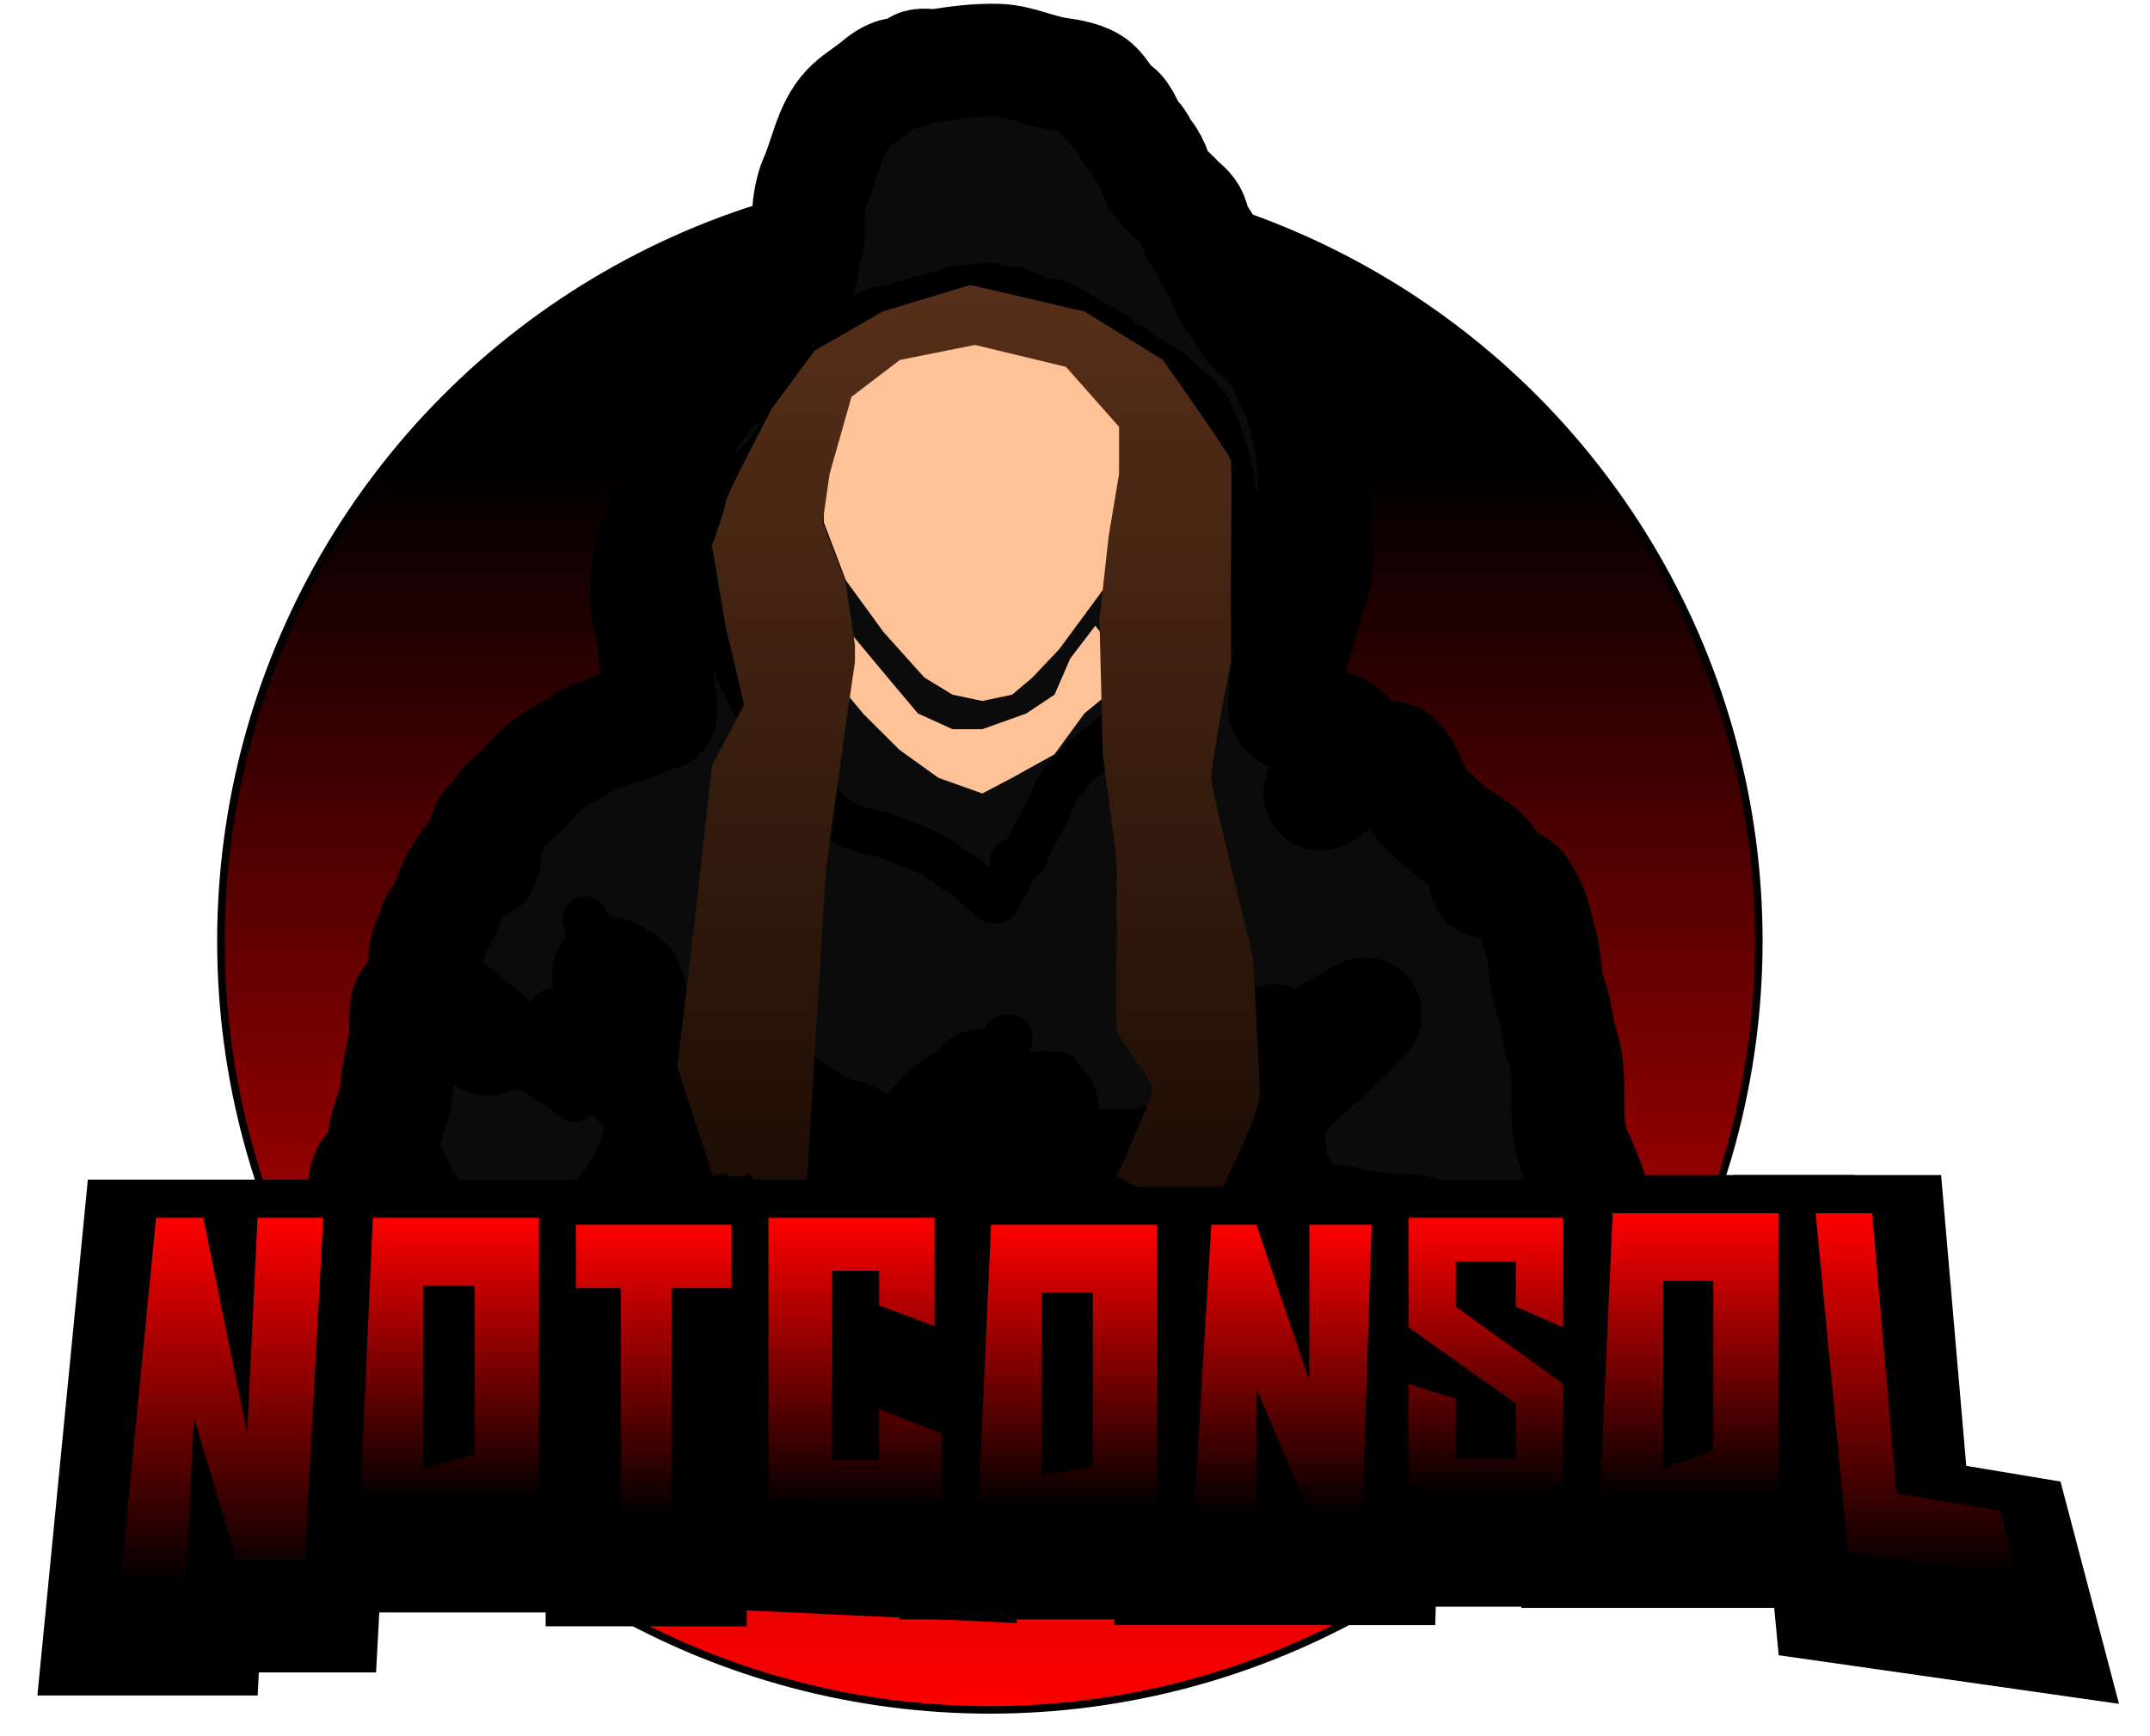 <svg width="286" height="231" viewBox="0 0 286 231" fill="none" xmlns="http://www.w3.org/2000/svg">
<circle cx="131.676" cy="125.211" r="102.289" fill="url(#paint0_linear_5_173)" stroke="black"/>
<path d="M113.113 13.676L122.318 9.227H132.904H144.41L150.393 17.972L159.905 31.933L167.423 44.513L173.406 55.559L175.4 75.81L170.644 87.317V96.061H175.4L179.696 101.124H184.452L197.185 115.085V119.381H202.402L206.697 136.103L208.385 154.053L211.76 163.872V173.384V179.213L206.697 196.243L200.254 201.766L49.291 199.464V183.663L46.99 160.65L49.291 154.667L52.513 149.144V136.103L55.275 130.887L57.729 123.063L62.485 115.085L66.014 107.875L74.759 101.124L88.259 96.061L85.805 80.259V72.282L88.259 67.526V62.77L90.561 55.559L97.771 48.502L104.061 40.218L106.363 31.933L109.124 20.734L113.113 13.676Z" fill="#0B0B0B"/>
<path d="M49.297 204.377C49.297 200.519 49.419 196.949 50.036 193.248C50.296 191.684 50.684 189.843 50.295 188.193C49.751 185.878 50.417 183.474 49.996 181.16C49.234 176.972 48.937 172.487 48.937 168.212C48.937 165.757 48.218 163.371 48.218 160.86C48.218 160.394 48.358 154.799 49.636 155.865C51.424 157.354 51.505 160.151 53.093 161.739C54.052 162.698 56.261 163.872 55.051 161.579C54.676 160.868 54.126 160.379 53.632 159.761C52.991 158.959 53.131 157.9 52.533 157.123C51.947 156.361 51.541 154.984 51.275 154.026C50.637 151.733 51.535 149.428 52.254 147.273C52.884 145.381 52.765 143.41 53.253 141.459C53.784 139.335 53.972 137.661 53.972 135.405C53.972 133.477 54.353 132.198 56.509 132.468C58.284 132.69 60.424 134.491 61.684 135.685C62.485 136.443 63.354 136.968 64.222 137.643C65.07 138.302 65.277 138.647 64.322 137.762C62.212 135.809 59.945 135.168 57.768 133.387C56.166 132.076 56.489 131.048 56.489 128.931C56.489 127.466 56.511 125.778 57.368 124.675C57.816 124.1 57.657 122.852 58.288 122.458C58.681 122.212 59.482 120.401 59.646 119.86C60.156 118.179 61.276 116.096 62.404 114.645C62.564 114.439 63.569 113.187 63.682 113.187C63.99 113.187 63.643 113.822 63.762 114.106C63.839 114.288 64.128 115.325 64.322 114.745C64.845 113.174 63.816 110.74 65.321 109.45C66.128 108.759 66.614 107.766 67.359 106.993C68.287 106.029 69.547 105.266 70.336 104.236C71.904 102.185 74.036 100.816 76.27 99.64C77.088 99.21 77.815 98.57 78.647 98.122C79.304 97.768 79.975 98.015 80.606 97.542C81.116 97.159 81.55 96.843 82.204 96.843C84.199 96.843 85.889 95.267 87.778 95.045C88.28 94.986 87.059 87.801 87.059 86.493C87.059 84.133 85.98 81.772 85.98 79.4C85.98 76.986 86.034 74.936 86.859 72.667C87.305 71.441 87.613 70.421 88.098 69.33C88.422 68.601 89.504 67.347 89.577 66.713C89.7 65.642 90.296 64.659 90.296 63.576C90.296 62.395 90.192 61.155 90.316 59.979C90.84 55.004 94.362 52.098 97.669 48.791C100.072 46.387 102.717 44.024 104.322 40.898C105.283 39.027 106.84 36.541 106.84 34.425C106.84 33.276 107.559 32.465 107.559 31.308C107.559 30.349 107.559 29.39 107.559 28.431C107.559 27.244 107.967 25.076 108.458 23.995C109.842 20.95 110.404 16.973 112.754 14.484C113.864 13.309 115.175 12.563 116.37 11.607C117.38 10.8 118.372 9.888 119.787 9.809C120.353 9.778 121.565 9.349 121.925 8.93C122.383 8.395 123.978 8.812 124.642 8.71C127.421 8.283 129.868 7.933 132.734 8.011C135.475 8.085 138.065 9.42 140.646 9.789C142.238 10.016 144.453 10.356 145.681 11.447C146.567 12.235 147.495 14.033 148.398 14.564C149.55 15.242 149.989 17.314 150.936 18.261C151.681 19.006 151.846 19.846 152.514 20.598C152.814 20.935 153.579 22.316 153.593 22.676C153.652 24.148 155.691 25.624 156.67 26.692C157.389 27.477 158.13 27.825 158.548 28.87C158.855 29.637 158.934 30.742 159.507 31.388C160.666 32.691 160.916 34.329 162.045 35.684C162.924 36.738 162.935 38.477 163.863 39.46C164.96 40.621 166.085 43.55 167.46 44.335C168.755 45.075 169.771 47.013 170.656 48.151C171.047 48.653 171.319 49.809 171.655 50.449C172.09 51.274 172.656 52.143 172.934 53.046C174.053 56.682 174.812 60.527 174.812 64.475C174.812 67.715 175.172 70.739 175.172 73.986C175.172 77.251 173.721 79.996 173.014 83.177C172.761 84.317 172.374 85.256 172.015 86.333C171.766 87.079 171.244 88.62 171.216 89.37C171.16 90.869 170.856 92.367 170.856 93.966C170.856 95.241 174.165 96.124 175.352 96.124C176.821 96.124 178.783 97.269 179.648 98.362C179.927 98.714 181.246 99.414 181.246 99.9C181.246 100.667 179.288 101.394 178.748 101.698C177.942 102.152 176.952 102.475 176.531 103.317C176.418 103.542 175.437 105.674 175.612 105.674C175.942 105.674 176.841 104.746 177.17 104.575C178.332 103.971 179.396 103.203 180.567 102.617C181.911 101.945 183.59 101.146 185.062 100.819C186.073 100.595 187.969 104.573 188.119 105.474C188.318 106.668 191.458 109.293 192.435 110.13C193.826 111.322 195.516 112.212 196.91 113.407C197.477 113.893 198.359 114.922 198.629 115.624C199.281 117.32 197.554 116.653 197.63 117.263C197.655 117.462 200.089 117.328 200.367 117.363C202.204 117.592 202.252 118.423 203.064 119.7C204.095 121.32 204.373 123.499 204.943 125.335C205.673 127.688 205.389 130.307 206.281 132.628C207.111 134.785 207.093 137.101 207.82 139.201C209.413 143.805 207.577 149.177 209.698 153.667C211.929 158.391 213.294 163.271 213.294 168.452C213.294 170.9 212.922 173.088 210.057 173.088C208.979 173.088 207.9 173.088 206.821 173.088C204.981 173.088 207.16 173.807 207.88 173.807C211.139 173.807 214.134 174.999 212.415 178.682C211.905 179.776 211.842 181.325 211.416 182.518C211.177 183.189 210.852 184.319 210.777 184.956C210.602 186.441 210.028 187.845 209.518 189.272C208.8 191.281 208.099 193.429 207.54 195.386C207.101 196.921 206.073 197.51 205.022 198.622C203.963 199.744 201.805 201.726 200.327 202.219C198.345 202.879 196.05 202.578 193.953 202.578C183.103 202.578 172.445 203.298 161.585 203.298C146.7 203.298 131.815 203.298 116.93 203.298C110.061 203.298 103.243 202.938 96.41 202.938C92.557 202.938 89.608 201.318 85.98 200.8C84.578 200.6 82.713 200.204 81.485 199.521C80.727 199.101 80.037 198.622 79.147 198.622C78.06 198.622 78.3 198.158 77.429 197.823C73.721 196.397 72.401 191.511 70.516 188.472C70.189 187.947 67.302 183.877 68.897 183.877C69.715 183.877 74.355 183.432 74.751 182.798C75.353 181.835 76.989 180.972 76.989 179.741C76.989 177.368 77.019 175.965 74.192 175.965C73.656 175.965 71.739 176.469 73.053 176.304C74.726 176.095 75.927 174.824 77.429 174.246C78.315 173.905 77.976 173.579 78.288 173.267C78.921 172.635 80.049 172.582 80.765 172.009C82.361 170.732 79.903 167.708 78.787 167.133C75.044 165.205 80.263 167.239 80.945 165.535C81.314 164.613 81.486 163.996 81.744 163.018C82.081 161.747 83.582 160.658 84.262 159.541C85.876 156.889 87.208 154.378 87.758 151.349C87.987 150.092 88.892 146.701 87.419 145.835C85.209 144.534 83.599 141.981 81.285 140.939C79.912 140.321 78.006 139.711 77.149 138.282C76.803 137.705 79.689 138.245 80.026 138.402C80.907 138.813 82.879 140.253 83.822 140.2C84.533 140.161 84.182 135.644 84.182 135.045C84.182 133.577 83.859 132.486 83.483 131.169C83.257 130.38 82.442 130.668 81.864 130.09C81.278 129.504 80.731 128.965 81.025 130.37C81.487 132.576 83.178 134.406 84.262 136.324C85.969 139.345 86.383 142.077 89.057 144.496C90.807 146.079 92.727 147.331 94.891 148.272C95.943 148.729 97.714 149.22 98.568 149.871C102.873 153.15 100.191 147.309 99.127 145.375C97.968 143.268 96.413 141.941 94.891 140.08C94.124 139.142 94.734 138.562 95.691 138.562C97.139 138.562 98.188 140.807 99.007 141.798C101.555 144.88 103.622 146.751 107.159 148.792C108.201 149.393 109.621 150.745 110.876 150.79C112.239 150.838 113.339 151.486 114.472 152.228C115.613 152.976 116.974 154.237 118.388 154.366C121.438 154.643 122.034 153.511 123.423 151.129C124.892 148.612 127.167 146.928 129.697 145.555C130.103 145.335 131.044 143.987 130.496 144.556C128.578 146.548 126.662 149.029 125.062 151.269C124.511 152.04 124.103 152.53 124.103 153.507C124.103 154.184 123.757 155.487 124.702 155.465C126.297 155.428 127.479 154.596 128.778 153.946C131.724 152.474 134.291 150.627 137.05 148.971C137.501 148.701 137.214 148.298 137.489 147.992C137.73 147.725 138.162 147.963 138.408 147.553C139.092 146.413 137.786 150.19 137.07 151.309C136.386 152.378 134.591 154.431 135.052 155.785C135.786 157.945 138.332 157.324 140.207 157.263C143.632 157.153 146.884 155.105 150.377 155.105C151.775 155.105 153.345 154.66 154.672 154.226C156.263 153.706 157.874 153.686 159.348 152.868C161.129 151.878 162.824 149.774 164.183 148.292C165.935 146.38 167.116 145.121 167.899 142.598C168.291 141.337 168.844 140.202 169.238 138.941C169.516 138.05 169.425 138.561 169.198 139.141C168.68 140.464 168.043 141.802 167.42 143.077C167.136 143.657 164.757 148.966 165.542 148.472C167.183 147.438 169.139 145.494 170.217 143.876C171.683 141.678 173.547 140.342 175.452 138.642C176.809 137.43 178.526 136.678 180.047 135.705C183.134 133.729 181.016 135.742 179.608 137.183C175.876 141.001 171.365 144.175 168.219 148.552C167.954 148.92 166.739 151.149 166.9 151.149C169.017 151.149 169.058 152.951 169.058 154.726C169.058 156.878 167.112 158.462 170.217 158.342C171.52 158.292 169.936 159.559 169.438 160.68C168.541 162.697 168.818 162.658 170.716 162.658C173.215 162.658 176.784 162.02 179.208 162.738C181.457 163.404 184.665 163.737 187.02 163.737C187.184 163.737 189.178 163.675 188.399 164.376C187.639 165.06 183.917 164.456 182.964 164.456C181.202 164.456 179.6 165.175 177.769 165.175C176.209 165.175 176.209 165.895 177.769 165.895C179.026 165.895 180.208 166.254 181.446 166.254C183.211 166.254 180.112 166.663 179.488 166.574C177.044 166.225 174.946 165.895 172.375 165.895C171.847 165.895 167.096 165.887 167.42 166.254C167.973 166.881 171.971 169.887 169.797 167.713C167.745 165.661 165.481 163.902 162.664 163.097C161.196 162.678 159.246 163.018 157.729 163.018C156.33 163.018 152.89 163.767 151.775 162.838C151.277 162.423 149.925 162.366 149.278 162.298C148.356 162.201 147.092 161.238 146.121 160.94C144.262 160.368 143.095 159.421 141.006 159.421C139.166 159.421 137.096 159.819 135.631 161.039C134.521 161.964 134.084 163.242 134.812 164.616C135.542 165.994 135.647 164.331 135.411 163.557C135.076 162.456 134.413 160.647 133.273 160.14C132.231 159.677 131.383 159.421 130.216 159.421C128.741 159.421 127.878 158.818 126.54 158.422C124.091 157.696 121.332 156.824 118.728 156.564C115.785 156.27 112.672 156.544 109.717 156.544C108.571 156.544 107.673 156.657 106.68 156.024C106.013 155.6 105.188 156.026 104.502 155.645C103.7 155.199 100.726 155.083 100.726 156.184C100.726 158.086 100.554 159.454 100.086 161.219C98.914 165.649 95.75 169.107 94.172 173.367C93.427 175.379 92.997 176.903 92.793 179.042C92.677 180.263 91.667 184.091 92.614 185.156C93.6 186.265 95.501 186.754 96.949 186.754C99.514 186.754 100.642 183.554 101.805 181.639C102.192 181 103.015 179.866 103.243 179.182C103.655 177.946 104.78 177.819 105.601 177.044C106.341 176.345 107.106 175.743 108.118 175.405C108.767 175.189 110.451 174.735 110.975 174.326C112.084 173.464 114.087 173.725 115.471 173.807C116.903 173.891 118.02 177.786 118.548 178.842C119.631 181.009 121.549 182.019 123.463 183.317C124.906 184.296 126.608 185.165 128.218 185.855C129.485 186.398 130.447 187.682 131.675 188.372C136.541 191.11 142.465 191.305 147.919 191.429C149.222 191.459 150.998 191.75 152.155 192.329C153.418 192.96 153.795 194.23 155.232 194.846C157.014 195.61 158.578 196.379 160.506 196.824C162.002 197.169 163.598 197.369 164.962 198.103C166.852 199.121 168.787 199.839 170.057 201.499C170.403 201.952 171.326 203.965 170.796 202.199C169.812 198.916 165.089 198.281 162.465 197.204C158.539 195.593 155.003 195.386 150.796 195.386C149.183 195.386 148.507 195.38 148.978 197.344C149.289 198.638 151.651 199.099 152.714 198.422C153.822 197.718 153.593 197.581 153.593 198.982C153.593 199.317 153.524 199.676 153.953 199.701C154.259 199.719 155.178 199.701 154.872 199.701C153.291 199.701 152.167 198.389 150.396 198.642C149.613 198.754 152.888 201.14 153.793 201.14C154.865 201.14 155.556 200.775 156.55 200.5C157.983 200.105 162.396 200.531 160.986 200.061C160.384 199.86 159.638 199.774 159.008 199.721C157.794 199.62 157.061 198.997 155.931 198.662C153.946 198.074 151.949 197.32 149.917 196.904C147.458 196.401 145.162 195.386 142.604 195.386C142.187 195.386 140.323 195.087 140.286 195.745C140.238 196.619 139.944 198.77 140.726 199.342C142.388 200.556 146.758 200.148 145.102 197.204C143.678 194.673 137.917 193.947 135.251 193.947C134.179 193.947 133.587 193.774 133.433 195.006C133.333 195.811 132.658 197.184 133.273 197.923C135.288 200.341 136.74 196.969 136.69 195.026C136.598 191.44 133.618 191.789 130.936 191.789C127.773 191.789 124.768 192.1 124.482 196.105C124.447 196.594 123.687 199.572 124.462 199.701C126.417 200.027 126.004 197.142 127.139 196.544C127.795 196.2 129.138 196.968 129.138 195.905C129.138 194.578 128.263 193.742 126.8 193.967C124.869 194.264 125.076 199.342 126.62 199.342C128.664 199.342 127.467 193.103 127 192.169C125.801 189.771 122.071 190.184 120.146 188.832C118.038 187.35 116.145 185.067 115.451 182.638C115.151 181.588 114.261 180.31 113.593 179.641C112.681 178.729 110.823 180.281 110.076 180.72C108.711 181.523 106.933 182.825 105.741 184.077C102.908 187.051 100.365 190.086 98.568 193.787C97.992 194.972 96.757 198.151 97.529 199.501C97.944 200.228 102.055 199.701 102.764 199.701C106.355 199.701 109.807 198.982 113.393 198.982C114.095 198.982 120.305 200.571 120.486 199.302C121.363 193.16 117.303 190.154 112.234 187.753C109.647 186.527 109.118 187.353 107.179 189.292C105.527 190.944 103.625 192.332 101.964 193.947C100.393 195.475 101.342 195.745 103.123 195.745C104.985 195.745 106.866 195.826 108.718 195.585C110.092 195.407 113.332 195.297 114.432 194.307C114.946 193.844 110.344 191.577 109.877 191.429C105.597 190.082 101.347 191.248 97.509 193.407C95.428 194.578 92.971 194.307 90.656 194.307C89.212 194.307 87.835 194.253 86.52 193.567C85.139 192.847 82.83 192.254 81.704 191.27C80.823 190.498 78.445 188.719 77.349 188.912C76.498 189.062 77.936 191.581 78.468 191.809C81.293 193.02 83.888 194.951 86.7 196.245C87.034 196.398 91.232 198.352 91.655 197.823C92.322 196.989 87.167 192.776 86.7 192.309C85.9 191.51 77.945 184.792 80.785 183.957C81.799 183.659 83.294 183.069 84.182 183.957C85.883 185.658 85.622 188.841 87.279 190.37C88.423 191.427 90.798 191.831 92.294 191.789C95.103 191.711 90.863 186.994 90.296 186.474C89.14 185.415 87.849 184.361 87.119 182.938C86.288 181.318 86.151 179.455 85.281 177.823C84.916 177.138 83.543 175.878 82.723 176.944C82.399 177.365 81.673 178.872 82.903 178.083C84.973 176.754 86.464 174.414 87.219 172.128C88.062 169.579 88.802 166.888 89.337 164.256C89.509 163.412 90.07 160.774 89.497 159.941C89.112 159.382 87.444 163.204 87.439 163.217C86.611 165.231 85.98 167.089 85.98 169.271C85.98 172.015 85.98 174.759 85.98 177.503C85.98 177.966 85.651 180.151 86.06 180.56C86.846 181.346 88.37 178.507 88.498 178.242C90.531 174.023 90.951 169.57 92.294 165.175C93.159 162.343 92.98 159.605 93.193 156.724C93.258 155.851 94.751 152.428 93.493 151.889C88.17 149.607 92.164 156.15 93.413 158.002C93.832 158.625 95.848 162.118 96.769 160.22C98.832 155.973 97.909 148.23 94.692 144.756C93.237 143.185 96.942 145.503 97.309 145.775C99.097 147.099 100.539 148.769 102.304 150.07C103.895 151.243 104.793 152.564 106.76 153.307C108.213 153.856 109.79 153.637 111.315 153.667C114.142 153.721 117.025 154.386 119.807 154.386C121.61 154.386 123.474 154.595 125.261 154.826C127.187 155.074 130.738 155.852 132.574 155.025C133.156 154.763 132.271 152.979 133.633 154.026C135.29 155.301 137.255 155.004 139.048 155.665C142.969 157.109 147.649 156.747 151.715 157.543C155.147 158.214 158.436 158.463 161.945 158.342C163.124 158.301 163.782 157.275 164.762 156.724C165.085 156.542 167.222 154.786 166.84 154.786C159.666 154.786 152.348 155.105 145.122 155.105C142.125 155.105 139.128 155.105 136.131 155.105C133.853 155.105 130.998 155.542 128.778 154.926C121.901 153.015 113.871 154.026 106.84 154.026C104.275 154.026 101.711 154.026 99.147 154.026C96.577 154.026 94.856 155.6 92.853 157.063C90.871 158.512 89.919 160.413 88.578 162.378C86.003 166.15 84.224 171.024 82.504 175.205C79.936 181.446 75.445 189.696 77.029 196.824C77.323 198.146 78.943 200.362 79.866 201.34C80.026 201.509 81.982 203.13 81.465 203.278C80.064 203.678 77.448 202.558 75.99 202.299C72.682 201.71 69.026 201.534 65.68 201.499C61.539 201.457 57.395 201.499 53.253 201.499C51.134 201.499 51.295 201.878 50.096 203.378C49.352 204.307 52.285 204.017 52.553 204.017C55.065 204.017 57.559 203.657 60.086 203.657C66.753 203.657 73.392 203.298 80.066 203.298C85.993 203.298 91.921 203.298 97.849 203.298C99.355 203.298 106.088 204.081 106.84 202.578" stroke="black" stroke-width="15" stroke-linecap="round"/>
<path d="M76.27 185.675C75.678 185.675 73.474 185.978 74.352 186.474C79.463 189.363 87.047 188.193 92.654 188.193C95.524 188.193 98.395 188.193 101.265 188.193C103.406 188.193 106.092 188.659 108.038 187.553C108.726 187.163 111.776 184.498 111.515 184.237" stroke="black" stroke-width="6" stroke-linecap="round"/>
<path d="M159.707 160.5C161.403 160.5 162.576 160.719 164.203 161.219C165.794 161.709 167.26 163.717 167.26 161.219" stroke="black" stroke-width="6" stroke-linecap="round"/>
<path d="M77.84 122.257C77.905 122.713 78.112 123.106 78.19 123.553C78.231 123.787 78.351 124.013 78.412 124.244C78.53 124.688 78.612 125.115 78.652 125.574C78.692 126.03 78.695 126.491 78.733 126.947C78.779 127.513 78.728 128.078 78.728 128.643C78.728 128.832 78.678 129.014 78.663 129.202C78.642 129.459 78.657 129.721 78.657 129.978C78.657 130.578 78.618 131.264 78.891 131.811" stroke="black" stroke-width="6" stroke-linecap="round"/>
<path d="M77.84 122.35C77.875 122.492 78.04 122.664 78.118 122.786C78.381 123.201 78.647 123.616 78.956 123.998C79.298 124.422 79.654 124.837 79.984 125.27C80.298 125.684 80.608 126.097 80.96 126.48C81.171 126.71 81.289 126.953 81.437 127.222C81.548 127.422 81.66 127.577 81.806 127.752C81.946 127.919 82.073 128.074 82.185 128.26" stroke="black" stroke-width="6" stroke-linecap="round"/>
<path d="M80.97 126.508C81.124 126.735 81.413 126.924 81.616 127.104C82.001 127.445 82.464 127.704 82.898 127.975C83.244 128.19 83.564 128.45 83.885 128.701C83.934 128.74 84.077 128.821 84.077 128.891" stroke="black" stroke-width="6" stroke-linecap="round"/>
<path d="M64.291 140.547C64.265 140.551 64.428 140.646 64.45 140.659C64.584 140.735 64.754 140.792 64.899 140.846C65.148 140.939 65.415 141.002 65.675 141.056C66.14 141.153 66.623 141.209 67.084 141.323C67.307 141.379 67.526 141.452 67.749 141.51C67.98 141.571 68.223 141.627 68.449 141.702C68.698 141.784 68.955 141.844 69.197 141.944C69.449 142.048 69.71 142.094 69.963 142.188C70.245 142.292 70.52 142.414 70.809 142.504C71.173 142.618 71.543 142.694 71.891 142.855C72.539 143.154 73.144 143.546 73.734 143.945C73.882 144.045 74.013 144.166 74.159 144.269C74.275 144.351 74.402 144.413 74.518 144.495C74.753 144.662 74.993 144.818 75.211 145.008C75.375 145.151 75.512 145.302 75.656 145.464C75.766 145.589 75.869 145.749 76.005 145.847C76.046 145.877 76.269 146.05 76.249 145.938C76.213 145.739 75.999 145.565 75.852 145.444C75.612 145.247 75.298 145.15 75.033 144.995C74.69 144.794 74.329 144.626 73.987 144.425C73.63 144.215 73.288 143.981 72.937 143.762C71.883 143.103 70.79 142.424 69.981 141.46C69.787 141.229 69.588 141 69.384 140.778C69.287 140.673 69.206 140.551 69.088 140.467C68.731 140.212 68.311 140.031 67.921 139.835C67.602 139.674 67.141 139.531 66.931 139.216" stroke="black" stroke-width="6" stroke-linecap="round"/>
<path d="M67.632 138.819C67.646 139.039 67.791 139.272 67.917 139.449C68.122 139.737 68.438 139.968 68.706 140.192C69.464 140.824 70.189 141.515 71.032 142.037C71.624 142.404 72.216 142.771 72.807 143.14C73.057 143.296 73.303 143.464 73.537 143.644C73.544 143.65 73.633 143.714 73.566 143.681C73.411 143.607 73.282 143.472 73.147 143.369C72.526 142.893 71.892 142.448 71.299 141.933C70.765 141.47 70.223 140.955 69.786 140.397C69.455 139.974 69.176 139.495 68.784 139.122C68.467 138.82 68.118 138.55 67.795 138.253C67.343 137.836 66.919 137.349 66.422 136.984C66.297 136.892 66.149 136.746 65.997 136.711C65.91 136.691 65.816 136.622 65.74 136.576" stroke="black" stroke-width="6" stroke-linecap="round"/>
<path d="M65.763 136.529C65.825 136.537 65.832 136.585 65.867 136.628C65.94 136.72 66.032 136.802 66.128 136.869C66.407 137.067 66.686 137.271 66.931 137.511C67.168 137.742 67.433 137.945 67.667 138.179C67.864 138.376 68.037 138.605 68.216 138.819C68.306 138.926 68.421 138.989 68.519 139.086C68.66 139.225 68.79 139.378 68.928 139.519C69.254 139.852 69.589 140.173 69.921 140.501C70.261 140.836 70.622 141.145 70.993 141.445C71.335 141.722 71.696 141.987 72.023 142.281C72.446 142.662 72.883 143.028 73.307 143.409C73.584 143.659 73.838 143.935 74.113 144.186C74.509 144.549 74.836 144.982 75.234 145.341C75.41 145.5 75.586 145.655 75.751 145.825C75.805 145.882 75.874 145.925 75.948 145.954C75.989 145.97 76.034 145.958 76.07 145.985C76.189 146.075 76.33 146.139 76.438 146.247" stroke="black" stroke-width="6" stroke-linecap="round"/>
<path d="M73.285 134.731C73.525 135.771 73.675 136.895 74.198 137.847C74.461 138.325 74.872 138.733 75.292 139.073C75.581 139.306 75.864 139.531 76.14 139.776C76.254 139.878 76.511 139.992 76.579 140.127" stroke="black" stroke-width="6" stroke-linecap="round"/>
<path d="M73.472 134.567C73.602 134.567 73.735 134.7 73.838 134.77C74.431 135.174 75.118 135.457 75.782 135.725C76.247 135.913 76.72 136.057 77.194 136.221C77.327 136.267 77.451 136.34 77.583 136.389" stroke="black" stroke-width="6" stroke-linecap="round"/>
<path d="M57.103 160.728C57.771 161.222 58.439 161.714 59.117 162.194C59.25 162.288 59.337 162.355 59.44 162.472C59.566 162.614 59.698 162.76 59.847 162.878C60.123 163.098 60.38 163.228 60.56 163.547C60.813 163.993 61.298 164.363 61.461 164.854" stroke="black" stroke-width="6" stroke-linecap="round"/>
<path d="M55.418 164.854C55.418 164.989 55.41 165.126 55.418 165.261C55.427 165.432 55.9 165.408 56.025 165.422C57.057 165.539 58.084 165.354 59.104 165.267C59.491 165.234 59.878 165.203 60.267 165.203C60.447 165.203 60.636 165.259 60.583 165.022C60.487 164.59 59.657 164.223 59.311 164.044C58.904 163.833 58.491 163.692 58.033 163.692" stroke="black" stroke-width="6" stroke-linecap="round"/>
<path d="M68.566 162.248C69.723 162.797 70.927 163.251 72.104 163.754C72.656 163.989 73.21 164.207 73.709 164.543C74.116 164.816 74.511 165.106 74.915 165.384C75.323 165.665 75.768 165.953 75.995 166.406" stroke="black" stroke-width="6" stroke-linecap="round"/>
<path d="M70.061 162.085C69.993 162.093 70.154 162.204 70.157 162.207C70.484 162.425 70.896 162.557 71.268 162.67C72.025 162.9 72.805 163.047 73.573 163.234C74.506 163.463 75.422 163.747 76.35 163.995C77.394 164.274 78.464 164.387 79.543 164.304C79.743 164.288 79.949 164.296 80.147 164.269C80.189 164.263 80.251 164.271 80.269 164.234" stroke="black" stroke-width="6" stroke-linecap="round"/>
<path d="M73.448 164.748C73.52 165.01 73.799 165.145 73.996 165.306C74.413 165.647 74.844 166.018 75.328 166.262C75.494 166.346 75.672 166.43 75.85 166.485C75.91 166.504 75.973 166.515 76.028 166.546C76.086 166.579 76.1 166.649 76.158 166.663" stroke="black" stroke-width="6" stroke-linecap="round"/>
<path d="M68.144 161.774C69.826 162.117 71.507 162.527 73.2 162.817C73.521 162.872 73.836 162.881 74.142 162.995C74.338 163.067 74.624 163.082 74.769 163.227" stroke="black" stroke-width="6" stroke-linecap="round"/>
<path d="M73.839 162.646C74.895 162.998 76.041 163.169 77.151 163.169C77.651 163.169 77.798 163.05 78.049 162.588C78.462 161.827 78.907 161.078 79.327 160.321C79.631 159.774 80.111 159.103 80.696 158.869" stroke="black" stroke-width="6" stroke-linecap="round"/>
<path d="M77.144 168.227C76.99 168.586 76.703 169.756 76.278 169.969C76.147 170.034 76.1 169.994 75.988 170.106C75.821 170.273 75.436 170.4 75.214 170.478C74.621 170.685 74.099 170.962 73.498 171.14C72.715 171.372 71.901 171.353 71.186 171.71" stroke="black" stroke-width="6" stroke-linecap="round"/>
<path d="M65.595 177.576C65.987 177.576 66.45 177.076 66.807 176.914C67.696 176.512 68.626 176.16 69.485 175.702C70.668 175.073 72.218 174.552 73.569 174.552" stroke="black" stroke-width="6" stroke-linecap="round"/>
<path d="M67.245 176.935C68.198 176.935 69.147 176.843 70.107 176.843C71.305 176.843 72.464 177.118 73.661 177.118" stroke="black" stroke-width="6" stroke-linecap="round"/>
<path d="M65.503 185.367C65.313 185.367 64.472 185.819 64.409 185.403C64.31 184.765 64.681 184.154 65.045 183.666C65.713 182.771 66.285 181.946 67.143 181.207C68.148 180.341 69.168 179.487 70.361 178.88C71.121 178.493 71.78 178.196 72.423 177.622C72.957 177.146 73.2 176.625 73.569 176.039C73.789 175.69 73.484 176.902 73.386 177.067C73.08 177.581 72.69 178.033 72.337 178.513C72.101 178.834 71.582 179.296 71.471 179.684C71.398 179.941 71.007 180.479 71.644 180.194C71.995 180.037 72.229 179.829 72.617 179.914C72.75 179.943 73.534 179.877 73.472 180.092C73.417 180.284 71.728 180.451 71.461 180.489C71.103 180.54 70.765 180.532 70.412 180.596C70.224 180.63 70.1 180.693 69.903 180.693" stroke="black" stroke-width="6" stroke-linecap="round"/>
<path d="M107.436 173.04C107.523 172.795 107.623 172.573 107.728 172.338C107.789 172.203 107.844 172.07 107.949 171.964C108.014 171.9 108.066 171.835 108.132 171.774C108.239 171.675 108.363 171.627 108.482 171.545C108.714 171.386 108.926 171.196 109.154 171.031C109.65 170.674 110.299 170.522 110.892 170.403C111.288 170.324 111.702 170.363 112.103 170.336C112.481 170.31 112.856 170.307 113.235 170.307C113.694 170.307 114.143 170.341 114.597 170.412C115.12 170.494 115.539 170.696 116.01 170.926C116.536 171.183 117.051 171.427 117.522 171.779C117.792 171.98 118.058 172.202 118.298 172.437C118.567 172.699 118.756 173.004 118.952 173.321C119.122 173.593 119.229 173.87 119.311 174.18C119.352 174.338 119.387 174.568 119.329 174.727C119.244 174.96 119.028 175.184 118.873 175.371C118.777 175.488 118.684 175.622 118.579 175.727" stroke="black" stroke-width="6" stroke-linecap="round"/>
<path d="M119.887 173.858C120.226 174.366 120.541 174.884 120.951 175.337C121.142 175.548 121.311 175.788 121.462 176.029C121.714 176.43 122.061 176.756 122.316 177.152C122.881 178.027 123.771 178.659 124.546 179.334C125.02 179.748 125.514 180.141 125.973 180.572C126.4 180.972 126.813 181.409 127.276 181.766C127.699 182.093 128.162 182.371 128.6 182.675C128.812 182.822 129.073 182.869 129.277 183.015" stroke="black" stroke-width="6" stroke-linecap="round"/>
<path d="M129.162 183.218C129.686 183.289 130.231 183.701 130.698 183.944C130.875 184.036 131.037 184.12 131.199 184.231C131.49 184.432 131.837 184.547 132.125 184.741C132.438 184.953 132.809 185.105 133.146 185.281C133.627 185.531 134.136 185.814 134.657 185.971C135.429 186.205 136.131 186.529 136.936 186.678C137.701 186.82 138.458 187.022 139.218 187.198C140.111 187.405 141.01 187.333 141.921 187.344C142.335 187.348 142.737 187.456 143.154 187.46C143.604 187.464 144.054 187.46 144.503 187.46" stroke="black" stroke-width="6" stroke-linecap="round"/>
<path d="M170.537 169.91C170.65 170.011 170.8 170.069 170.951 170.081C171.296 170.108 171.604 170.218 171.935 170.32C172.731 170.565 173.635 170.569 174.36 170.988C175.231 171.492 176.078 172.396 176.652 173.222C176.759 173.376 176.718 173.525 176.788 173.684C176.806 173.727 176.882 173.815 176.794 173.694C176.607 173.433 176.368 173.218 176.126 173.009C175.072 172.101 173.968 171.377 173.411 170.052C173.345 169.897 173.023 169.445 173.359 169.445C173.608 169.445 173.591 169.051 173.85 169.339C174.038 169.548 174.123 169.846 174.27 170.084C174.473 170.415 174.66 170.747 174.851 171.085C175.143 171.604 175.506 172.101 175.855 172.583C176.102 172.926 176.399 173.31 176.684 173.616C176.838 173.781 177.114 174.013 177.214 174.213C177.238 174.261 177.388 174.469 177.343 174.391C177.081 173.942 176.444 173.594 176 173.364C174.968 172.83 174.065 172.249 173.127 171.573C172.614 171.203 172.063 170.906 171.48 170.665C171.178 170.541 170.921 170.371 170.596 170.317" stroke="black" stroke-width="6" stroke-linecap="round"/>
<path d="M177.802 169.096C178.459 169.096 179.114 169.12 179.771 169.142C180.171 169.155 180.601 169.116 180.998 169.18C181.456 169.254 181.866 169.329 182.334 169.329C182.699 169.329 183.075 169.304 183.438 169.342C184.162 169.417 184.911 169.54 185.601 169.768C186.052 169.916 186.544 169.939 187.009 170.026C187.47 170.112 187.937 170.318 188.378 170.478C188.845 170.648 189.257 170.894 189.656 171.188C189.852 171.332 190.058 171.542 190.296 171.608C190.435 171.647 190.522 171.695 190.644 171.757C190.821 171.845 190.221 171.128 190.186 171.092C188.925 169.769 187.421 168.818 185.879 167.876C185.487 167.636 184.975 167.121 184.484 167.121" stroke="black" stroke-width="6" stroke-linecap="round"/>
<path d="M187.158 165.9C187.515 165.75 187.967 165.854 188.349 165.752C189.029 165.569 189.706 165.61 190.409 165.61C191.478 165.61 192.487 165.277 193.547 165.206C193.774 165.191 193.869 165.174 194.015 165.028C194.203 164.84 194.65 164.854 194.886 164.854C195.212 164.854 195.419 164.729 195.7 164.68C195.896 164.645 195.501 164.42 195.487 164.412C195.057 164.159 194.616 163.944 194.176 163.711C192.786 162.975 191.285 162.178 189.685 162.01C189.416 161.982 189.86 162.215 189.915 162.252C190.367 162.56 190.867 162.776 191.367 162.991C191.876 163.21 192.355 163.433 192.827 163.724C193.045 163.859 193.226 163.996 193.256 164.267C193.303 164.688 192.119 164.503 191.865 164.505C190.893 164.513 189.874 164.903 189.004 165.313C188.541 165.53 188.032 165.811 187.61 166.104C187.553 166.143 187.283 166.342 187.274 166.423C187.249 166.631 187.962 166.539 188.087 166.539" stroke="black" stroke-width="6" stroke-linecap="round"/>
<path d="M129.895 141.656C129.899 141.655 129.902 141.655 129.904 141.65C129.905 141.649 129.905 141.647 129.906 141.646C129.955 141.617 130.128 141.533 130.133 141.53C130.393 141.4 130.658 141.277 130.911 141.133C131.003 141.08 131.076 141.016 131.152 140.943C131.402 140.699 131.555 140.377 131.785 140.115C131.982 139.89 132.214 139.688 132.44 139.493C132.551 139.398 132.674 139.32 132.786 139.228C132.868 139.161 132.941 139.083 133.029 139.023C133.113 138.966 133.216 138.957 133.297 138.901C133.388 138.838 133.366 139.247 133.365 139.271C133.349 139.684 133.244 140.088 133.146 140.488C133.099 140.679 133.052 140.87 133.018 141.064C132.98 141.287 132.964 141.512 132.942 141.737C132.883 142.358 132.746 142.971 132.449 143.524" stroke="black" stroke-width="6" stroke-linecap="round"/>
<path d="M125.838 145.148C125.904 145.082 125.974 145.065 126.059 145.029C126.251 144.95 126.401 144.804 126.546 144.661C126.822 144.389 126.982 144.072 127.23 143.785C127.474 143.502 127.724 143.29 128.004 143.048C128.367 142.734 128.704 142.376 129.089 142.09C129.44 141.828 129.779 141.544 130.141 141.296C130.444 141.087 130.777 140.885 131.062 140.653C131.539 140.265 132.068 139.965 132.544 139.585" stroke="black" stroke-width="6" stroke-linecap="round"/>
<path d="M134.349 138.037C134.349 138.642 134.157 139.081 133.831 139.599C133.713 139.788 133.587 139.97 133.444 140.141C133.388 140.21 133.275 140.39 133.186 140.428C133.181 140.43 133.171 140.004 133.172 139.967C133.19 139.529 133.396 139.152 133.5 138.739C133.537 138.591 133.593 138.425 133.667 138.293C133.744 138.157 133.77 137.873 133.841 138.193C133.919 138.543 134.022 138.85 134.017 139.216C134.013 139.553 133.896 139.882 133.811 140.205C133.592 141.031 133.217 141.8 132.875 142.581C132.576 143.264 132.293 143.944 132.085 144.661C131.997 144.966 131.895 145.261 131.77 145.553" stroke="black" stroke-width="6" stroke-linecap="round"/>
<path d="M138.968 144.307C138.973 144.307 138.979 144.31 138.983 144.307C139.048 144.273 139.271 144.13 139.271 144.13C139.62 143.908 140.008 143.704 140.327 143.438C140.436 143.348 140.52 143.209 140.597 143.093C140.645 143.021 140.673 142.932 140.719 142.862C140.733 142.841 140.827 143.137 140.831 143.152C140.913 143.457 140.897 143.817 140.862 144.128C140.821 144.495 140.685 144.832 140.592 145.186C140.562 145.301 140.553 145.435 140.583 145.551" stroke="black" stroke-width="6" stroke-linecap="round"/>
<path d="M138.365 144.08C137.207 145.341 136.056 146.609 134.902 147.874" stroke="black" stroke-width="6" stroke-linecap="round"/>
<path d="M131.67 37.938C130.007 38.133 128.22 38.186 126.578 38.548C126.414 38.584 126.282 38.721 126.144 38.805C125.779 39.027 125.175 39.138 124.762 39.207C123.797 39.368 122.626 39.564 121.726 39.93C120.896 40.267 119.986 40.448 119.124 40.684C118.267 40.919 117.157 40.992 116.353 41.343C114.898 41.98 113.492 42.706 112.081 43.504C111.432 43.87 110.736 44.126 110.201 44.66C109.36 45.502 108.406 46.185 107.559 47.013C106.392 48.154 105.082 49.114 104.202 50.483C103.829 51.063 103.534 51.574 103.302 52.218C103.159 52.615 102.853 53.077 102.764 53.479C102.746 53.56 102.776 54.049 102.555 53.961C102.392 53.895 103.609 52.572 103.696 52.459C104.655 51.215 105.838 49.932 107.173 49.077C108.345 48.328 109.493 47.392 110.482 46.403C111.565 45.32 112.766 44.492 113.952 43.544C116 41.906 119.002 40.992 121.518 40.363C122.582 40.097 123.485 39.56 124.473 39.207C125.189 38.951 125.901 38.812 126.618 38.588C127.772 38.228 129.289 38.371 130.505 38.371C131.497 38.371 132.858 38.133 133.806 38.404C134.339 38.556 135.072 38.354 135.541 38.661C136.174 39.075 136.976 39.123 137.629 39.528C138.369 39.988 139.179 40.077 140.022 40.106C140.749 40.131 141.301 40.621 141.95 40.837C142.746 41.103 143.243 41.734 143.966 42.05C144.608 42.331 145.187 42.917 145.837 43.134C146.579 43.381 147.303 43.98 147.998 44.371C148.765 44.802 149.321 45.653 150.174 45.921C150.909 46.152 151.356 46.955 152.086 47.222C152.827 47.494 153.384 48.07 154.077 48.427C155.596 49.208 156.777 50.532 158.125 51.591C159.434 52.62 160.261 53.533 161.089 55.005C161.322 55.419 161.198 55.943 161.523 56.29C161.81 56.597 161.94 57.062 162.093 57.454C162.372 58.172 162.598 59.005 162.784 59.767C163.005 60.679 163.425 61.417 163.587 62.37C163.768 63.434 164.053 64.543 164.053 65.63C164.053 67.317 164.164 69.085 164.35 70.754C164.417 71.364 164.342 74.049 165.362 73.284C166.221 72.64 166.169 71.855 166.446 70.907C166.573 70.472 166.736 70.04 166.872 69.606C166.955 69.34 166.825 68.825 166.976 68.618C167.058 68.506 167.088 68.078 167.088 68.216C167.088 68.736 167.088 69.255 167.088 69.775C167.088 70.607 167.014 71.782 166.542 72.489C166.259 72.914 166.085 73.613 165.9 74.112C165.653 74.778 165.455 75.416 165.281 76.112C164.924 77.543 165.247 79.358 164.406 80.657C163.795 81.601 163.313 82.54 162.615 83.412C161.803 84.426 160.696 85.237 159.973 86.336C158.776 88.151 157.296 89.575 155.764 91.106C154.353 92.517 152.765 93.904 151.186 95.122C149.765 96.218 148.428 97.367 147.042 98.528C145.042 100.202 142.782 101.927 141.235 104.053C140.404 105.196 139.974 106.427 139.404 107.699C138.663 109.353 137.641 110.896 136.866 112.542C136.674 112.951 136.398 114.158 136.007 114.382C135.804 114.497 135.365 114.414 135.139 114.414" stroke="black" stroke-width="6" stroke-linecap="round"/>
<path d="M134.705 114.558C134.705 115.195 134.569 115.676 134.416 116.285C134.331 116.626 133.983 116.897 133.983 117.233C133.983 117.853 132.826 118.626 132.826 119.265C132.826 120.863 130.973 118.912 130.658 118.638C129.827 117.918 129.098 117.122 128.232 116.438C127.683 116.004 126.888 115.838 126.385 115.361C125.671 114.687 124.836 114.145 123.935 113.707C122.917 113.212 121.747 112.702 120.682 112.318C119.707 111.965 118.8 111.585 117.855 111.169C117.153 110.86 116.403 110.92 115.687 110.719C114.041 110.258 112.337 109.728 110.996 108.631C109.455 107.37 108.229 105.845 106.876 104.374C104.293 101.567 102.489 98.024 100.845 94.608C99.914 92.675 98.684 90.886 98.05 88.809C97.66 87.534 97.302 86.252 96.837 85.002C96.435 83.922 96.46 82.683 95.969 81.661C95.261 80.186 94.83 77.992 94.805 76.361C94.773 74.337 94.307 72.14 94.949 70.176C95.437 68.685 95.98 67.258 96.973 66.016C97.787 64.999 98.963 63.399 100.154 62.803" stroke="black" stroke-width="6" stroke-linecap="round"/>
<path d="M99.865 63.237C99.865 62.32 101.211 61.349 101.752 60.627C102.58 59.524 103.567 58.401 104.258 57.173C104.576 56.608 104.837 56.007 105.149 55.438C105.497 54.807 105.612 54.168 105.904 53.551C106.22 52.884 106.424 52.069 106.081 51.383" stroke="black" stroke-width="6" stroke-linecap="round"/>
<path d="M79.829 125.741C80.05 126.355 80.894 127.78 80.254 127.652C80.119 127.625 80.093 127.31 79.918 127.36C79.739 127.411 79.829 128.14 79.829 128.289" stroke="black" stroke-width="5" stroke-linecap="round"/>
<path d="M75.688 136.412C75.518 136.412 74.843 136.311 74.768 136.483C74.629 136.801 75.657 137.145 75.847 137.208" stroke="black" stroke-width="5" stroke-linecap="round"/>
<path d="M92.252 147.561C91.692 147.561 90.819 148.015 90.819 148.596C90.819 149.676 90.5 150.666 90.5 151.772C90.5 153.517 89.193 154.994 88.668 156.568C88.583 156.825 88.502 159.29 88.916 159.152C89.537 158.945 89.56 157.242 89.544 156.71C89.531 156.266 88.737 156.481 88.553 156.71C88.096 157.278 86.93 158.799 87.58 159.594C87.835 159.906 88.522 159.868 88.872 159.789C89.39 159.671 89.379 159.144 89.385 158.709C89.397 157.917 89.099 155.722 87.863 157.01C86.726 158.196 86.194 160.345 85.757 161.859C85.404 163.083 84.608 165.305 85.315 166.567C85.845 167.512 87.768 167.209 87.598 165.965C87.37 164.295 84.147 161.466 82.572 163.186C81.738 164.097 81.814 165.778 81.962 166.903C82.167 168.472 83.112 170.154 84.607 170.831C86.615 171.741 88.163 170.588 87.748 168.433C87.443 166.846 85.221 165.93 83.758 166.283C83.671 166.304 82.766 166.737 83.076 166.814C83.831 167.003 84.583 166.398 85.085 165.929C85.791 165.269 86.293 164.505 86.182 163.505C86.1 162.768 85.483 162.561 84.811 162.753C83.501 163.127 79.812 167.408 82.669 167.363C83.981 167.342 85.298 166.813 86.156 165.797C86.603 165.267 87.139 164.312 86.465 163.744C84.747 162.294 82.607 163.915 82.395 165.823C82.195 167.628 84.628 165.11 84.961 164.726C85.504 164.101 86.487 163.156 86.518 162.249C86.532 161.841 85.146 163.654 85.138 163.664C84.387 164.695 81.96 167.658 82.749 166.655C84.247 164.752 85.848 162.956 87.156 160.904C87.169 160.883 88.838 158.042 88.093 158.302C87.491 158.513 87.013 159.029 86.616 159.497C85.554 160.75 84.644 162.157 83.687 163.487C83.044 164.382 81.387 166.052 81.139 167.221C80.978 167.977 82.4 166.328 83.014 165.859C85.748 163.769 88.79 161.955 91.933 160.55C92.882 160.126 94.171 159.521 93.632 161.098C92.895 163.258 91.456 165.096 90.111 166.903C89.637 167.539 90.462 167.32 90.942 167.31C91.516 167.297 92.3 167.287 92.447 166.602C92.605 165.862 92.528 165.079 92.889 164.39C93.057 164.07 93.446 163.596 93.65 164.177C93.94 165.002 93.418 168.156 95.013 167.319C96.307 166.639 97.181 165.056 97.614 163.717C97.785 163.188 97.89 162.032 96.924 162.293C95.391 162.707 94.465 165.619 93.836 166.823C93.285 167.878 92.707 168.92 92.075 169.929C91.866 170.262 91.436 171.253 91.358 170.867C91.302 170.585 91.78 169.871 91.88 169.681C92.318 168.857 92.806 168.062 93.261 167.248C93.832 166.223 94.364 165.121 94.703 163.992C95.015 162.951 94.792 165.308 94.791 165.354C94.772 166.473 94.72 167.59 94.677 168.708C94.662 169.089 94.541 169.793 94.668 170.194C94.901 170.934 95.735 168.678 95.738 168.664C96.11 166.845 96.265 164.739 95.738 162.939C95.544 162.277 95.21 161.19 94.429 161.912C92.908 163.319 91.891 165.386 90.766 167.097C90.615 167.326 88.965 169.911 89.359 169.619C90.686 168.636 91.749 167.082 92.924 165.921C93.007 165.84 95.034 163.794 95.066 163.841C95.228 164.08 94.478 165.393 94.438 165.478C93.966 166.48 93.494 167.489 92.96 168.46C92.904 168.562 91.49 170.768 92.04 170.017C93.195 168.438 93.944 166.491 94.57 164.655C94.575 164.642 95.33 162.394 95.013 162.443C94.635 162.502 94.112 163.084 93.889 163.284C92.722 164.331 91.556 165.356 90.288 166.283C87.107 168.61 83.709 170.52 79.865 171.468C78.99 171.684 78.069 172.143 77.953 171.026C77.812 169.652 77.599 168.175 77.599 166.797C77.599 166.187 77.997 165.915 78.201 165.363C78.494 164.572 79.008 163.862 79.033 163.01C79.047 162.518 79.395 161.998 79.511 161.505C79.598 161.133 80.005 161.02 80.148 160.7C80.201 160.58 80.686 160.011 80.617 160.39C80.397 161.601 78.224 162.749 77.387 163.478C76.676 164.099 75.932 164.984 76.653 165.885C77.091 166.433 77.599 166.992 77.599 167.708C77.599 169.117 78.355 169.192 77.051 170.185C74.962 171.777 72.804 172.926 70.353 173.68C70.039 173.777 69.158 174.186 69.415 173.981C69.749 173.714 70.385 173.334 70.592 172.973C70.703 172.777 71.329 172.484 71.538 172.327C71.995 171.984 70.53 173.079 70.291 173.185C69.824 173.392 69.54 173.824 69.087 174.07C68.404 174.441 67.803 174.843 67.088 175.149C66.492 175.404 65.798 175.767 65.336 176.229C64.927 176.638 65.346 176.56 65.725 176.512C66.921 176.36 68.001 175.928 69.123 175.503C70.672 174.917 72.211 174.315 73.742 173.68C74.604 173.323 75.408 172.748 76.343 172.601C77.391 172.436 77.281 172.739 77.281 173.68C77.281 174.979 77.354 175.158 78.874 174.884C80.117 174.66 80.993 173.781 81.793 172.866C81.873 172.775 82.469 172.133 82.147 171.964C81.05 171.386 79.599 173.177 79.157 173.902C78.375 175.184 79.298 175.174 80.369 175.105C81.14 175.055 82.532 173.158 81.537 172.76C80.429 172.317 78.959 174.381 78.475 175.025C77.172 176.764 75.854 178.928 75.352 181.069C75.158 181.896 75.557 182.328 76.405 182.246C77.281 182.16 77.885 181.334 78.219 180.591C78.761 179.383 79.391 176.692 77.458 176.565C75.723 176.451 73.95 176.745 72.476 177.706C71.476 178.36 70.008 179.686 70.008 181.024C70.008 182.075 72.857 181.058 73.184 180.927C75.269 180.093 77.23 178.735 78.847 177.184C80.339 175.753 77.196 176.575 76.608 176.813C75.835 177.125 74.651 177.651 74.202 178.423C73.882 178.973 75.108 178.722 75.281 178.671C75.832 178.508 76.857 178.199 77.21 177.698C77.53 177.243 76.076 177.438 76.024 177.45C74.285 177.861 72.63 178.931 71.211 179.98C71.124 180.045 69.499 181.183 70.344 181.166C71.474 181.143 72.385 180.04 72.344 178.972C72.326 178.512 71.716 179.247 71.636 179.326C70.733 180.216 69.847 181.124 68.946 182.015C68.919 182.042 67.95 183.039 67.884 183.006C67.841 182.985 67.887 182.474 67.884 182.405C67.876 182.188 67.459 181.553 67.212 181.715C66.744 182.02 66.132 182.728 66.132 183.316C66.132 183.714 65.553 183.855 65.858 184.343C66.249 184.969 68.232 184.67 68.804 184.67C70.321 184.67 71.679 184.488 73.158 184.219C73.933 184.078 73.171 185.337 73.06 185.643C72.677 186.71 72.503 187.707 72.503 188.837C72.503 190.637 74.059 187.331 74.149 186.82C74.307 185.911 74.315 184.835 73.715 184.077C73.531 183.844 73.108 183.502 73.007 184.024C72.785 185.17 72.622 187.479 73.538 188.395C73.824 188.681 73.777 188.024 73.777 187.908C73.777 187.077 73.68 186.223 73.211 185.511C71.559 183.001 71.719 188.198 71.883 188.952C72.207 190.441 73.187 191.73 74.697 192.12C75.477 192.322 76.44 192.375 76.768 191.483C77.385 189.802 77.081 187.002 75.405 186.05C73.632 185.043 72.471 186.58 72.503 188.262C72.519 189.107 72.937 189.601 73.777 189.731C74.229 189.801 75.01 189.874 75.263 189.377C75.866 188.195 73.696 186.027 73.405 186.864C72.376 189.828 76.07 191.838 78.449 190.563C79.125 190.2 79.408 189.474 79.015 188.776C78.568 187.981 77.747 187.826 77.175 187.254C77.107 187.186 77.336 187.151 77.422 187.112C77.975 186.864 78.487 186.564 78.98 186.21C80.393 185.192 81.459 183.859 82.254 182.316C82.439 181.957 83.077 180.669 82.501 180.317C81.741 179.852 80.34 180.615 79.741 180.989C79.027 181.434 77.175 182.642 77.175 183.67C77.175 184.208 79.245 183.656 79.44 183.59C80.405 183.269 81.896 182.619 82.404 181.662C82.672 181.156 82.344 180.835 81.82 180.874C80.704 180.957 79.504 184.67 80.334 184.67C82.215 184.67 83.757 181.788 83.952 180.175C84.08 179.123 83.76 180.688 83.74 180.892C83.647 181.851 83.495 183.02 83.669 183.98C83.778 184.578 84.736 183.855 84.89 183.714C86.121 182.589 87.248 181.175 88.191 179.803C88.882 178.798 88.403 179.033 88.147 179.945C87.917 180.762 87.786 181.613 87.651 182.449C87.614 182.682 87.365 183.577 87.545 183.856C87.789 184.234 89.504 182.346 89.633 182.192C90.055 181.689 90.691 179.855 90.659 180.511C90.604 181.669 90.112 182.875 89.898 184.015C89.69 185.128 89.801 184.933 89.668 184.068C89.022 179.867 81.857 185.228 80.626 186.033C79.142 187.001 77.646 187.887 76.042 188.643C75.559 188.87 74.21 189.663 73.547 189.59C73.297 189.562 75.691 187.409 75.901 187.254C76.034 187.154 77.154 186.043 77.246 186.634C77.441 187.892 77.266 189.204 77.44 190.474C77.675 192.183 78.403 191.206 78.201 190.05C77.885 188.237 75.814 188.695 75.317 190.12C75.005 191.014 74.812 192.345 75.812 192.881C76.838 193.432 78.209 193.564 79.325 193.748C81.111 194.043 82.909 194.282 84.713 194.438C84.964 194.46 87.399 194.535 87.173 194.58C85.614 194.892 84.074 195.191 82.501 195.447C80.98 195.695 79.464 196.075 77.918 196.137C77.281 196.163 79.163 196.45 79.741 196.721C81.313 197.459 82.509 198.632 83.935 199.57C84.346 199.841 83.587 198.745 83.581 198.739C82.45 197.425 81.412 195.965 80.13 194.792C78.926 193.691 79.898 195.333 80.272 195.748C80.345 195.83 81.712 197.062 80.997 196.633C80.588 196.387 80.228 196.062 79.856 195.766C79.627 195.584 78.968 195.423 79.174 195.217C79.503 194.888 82.701 196.828 83.103 197.022C84.202 197.553 85.251 197.777 86.43 198.013C86.589 198.045 83.912 197.886 84.855 198.119C86.566 198.542 88.186 199.078 89.951 199.287C91.755 199.501 93.588 199.573 95.402 199.464C96.467 199.4 97.964 199.362 98.959 198.854C99.829 198.409 95.974 197.696 95.756 197.677C94.698 197.581 92.227 197.215 91.367 198.128C90.83 198.699 92.351 199.375 92.632 199.455C93.696 199.759 95.393 199.971 95.862 198.668C96.189 197.759 95.68 196.677 94.818 196.27C93.795 195.787 93.736 197.086 93.703 197.765C93.694 197.962 93.509 200.365 94.234 200.075C94.836 199.834 94.962 198.137 95.022 197.641C95.042 197.474 95.289 195.305 94.933 195.394C94.186 195.581 93.939 197.154 93.871 197.748C93.736 198.943 94.629 198.367 95.26 197.854C96.689 196.692 98.452 194.677 98.357 192.695C98.265 190.748 95.617 190.554 94.181 190.563C92.864 190.571 91.612 190.805 90.376 191.253C90.003 191.388 88.941 191.701 89.323 191.81C90.799 192.232 93.039 191.845 94.535 191.731C95.528 191.655 96.511 191.504 97.499 191.386C97.836 191.345 97.848 191.37 97.596 191.324C96.765 191.171 94.716 191.013 96.305 190.209C96.922 189.897 97.633 189.729 98.233 189.413C98.359 189.346 96.992 189.321 96.942 189.324C96.198 189.366 93.968 189.448 94.712 189.448C95.721 189.448 96.729 189.453 97.738 189.448C98.492 189.444 99.252 189.448 100.003 189.368C100.509 189.315 100.235 189.284 100.003 189.289C97.502 189.338 94.788 189.634 92.429 190.492C91.038 190.998 91.636 191.378 92.783 191.518C97.77 192.128 102.829 189.959 107.135 187.678C109.139 186.617 111.122 185.364 112.656 183.67C112.997 183.293 113.817 182.412 113.647 181.75C113.332 180.523 111.169 182.295 110.922 182.511C108.853 184.323 107.239 186.565 105.347 188.545C104.189 189.759 106.512 187.556 106.568 187.501C108.278 185.863 110.104 184.284 111.559 182.405C112.601 181.059 111.189 182.202 110.727 182.608C108.565 184.511 106.393 186.491 104.356 188.528C103.833 189.052 104.558 188.503 104.569 188.492C105.285 187.816 105.898 187.015 106.507 186.245C107.107 185.486 109.129 183.434 108.612 182.246C108.195 181.285 105.84 182.438 105.374 182.715C105.13 182.859 104.091 183.471 104.091 183.909C104.091 184.537 105.026 183.068 105.454 182.608C107.378 180.535 109.513 178.631 111.382 176.512C112.988 174.692 108.136 180.124 106.436 181.856C104.856 183.465 103.182 184.982 101.348 186.298C101.077 186.493 100.254 187.121 100.773 186.404C102.699 183.741 104.977 181.327 107.232 178.945C107.645 178.509 108.772 176.955 109.453 176.689C109.516 176.664 109.481 176.827 109.462 176.892C109.368 177.204 108.646 178.836 108.63 178.874C108.485 179.22 107.008 183.434 107.303 183.307C108.437 182.821 109.291 181.38 109.568 180.237C109.772 179.394 109.676 178.427 108.665 178.255C108.053 178.151 107.399 178.233 106.799 178.37C106.539 178.429 105.875 178.82 106.038 178.609C106.995 177.364 107.938 176.111 108.851 174.831C109.339 174.147 110.694 172.035 110.338 172.796C110.232 173.021 108.845 175.378 108.533 174.884C108.258 174.449 107.773 172.955 108.25 172.849C109.015 172.679 109.957 172.463 110.727 172.406C112.014 172.311 112.735 171.124 114.196 171.645C116.814 172.581 114.98 175.855 113.346 176.954C112.647 177.425 111.57 176.27 111.7 177.184C111.937 178.841 114.36 177.158 114.753 176.432C115.551 174.959 111.738 175.339 111.178 175.539C110.181 175.894 109.483 177.596 110.993 177.804C111.703 177.902 112.6 177.73 113.152 177.255C113.272 177.151 113.866 176.342 113.461 176.246C112.136 175.935 110.858 178.214 110.426 179.104C110.229 179.512 109.715 180.453 110.462 180.706C111.044 180.903 111.949 180.779 112.435 180.396C112.922 180.013 112.957 179.197 112.957 178.627C112.957 178.11 112.965 179.284 112.983 179.388C113.132 180.23 115.51 180.66 115.461 180.166C115.406 179.619 114.863 179.225 114.656 178.742C114.553 178.503 114.323 177.703 114.656 178.299C115.037 178.983 115.718 179.745 116.302 180.264C116.528 180.465 116.918 180.63 117.062 180.918C117.373 181.54 117.641 182.033 118.018 182.599C118.365 183.12 119.152 183.45 119.611 183.909C120.535 184.834 121.662 185.494 122.831 186.103C123.379 186.389 123.894 186.782 124.46 187.024C124.867 187.197 125.323 187.17 125.698 187.413C126.473 187.916 127.492 188.471 128.37 188.776C128.702 188.89 127.951 188.587 127.893 188.545C127.106 187.991 126.528 187.504 125.592 187.183C124.817 186.917 123.961 186.545 123.141 186.448C122.266 186.346 124.378 187.711 125.079 188.245C125.372 188.468 127.433 189.539 127.433 189.997C127.433 190.551 126.34 189.714 125.875 189.413C123.693 187.996 121.604 186.325 119.221 185.245C119.034 185.16 118.185 184.799 118.726 185.396C119.454 186.199 120.394 186.891 121.274 187.51C122.504 188.375 124.233 189.597 125.804 189.74C126.403 189.794 125.204 188.663 124.734 188.289C123.083 186.977 121.307 185.823 119.735 184.413C119.45 184.158 118.85 183.757 118.85 183.307C118.85 182.491 119.989 181.855 120.204 180.998C120.351 180.409 120.427 179.537 120.124 179.007C119.712 178.287 119.627 177.619 119.416 176.804C119.305 176.375 118.59 174.876 119.496 175.601C120.356 176.288 120.921 176.891 121.628 177.733C122.079 178.269 122.327 178.986 122.752 179.573C123.285 180.312 124.213 181.136 124.999 181.573C126.537 182.427 128.045 182.783 129.724 183.263C131.535 183.781 133.146 184.804 134.98 185.219C135.782 185.4 136.482 185.367 137.298 185.484C138.404 185.642 139.464 186.546 140.59 186.82C143.11 187.433 145.703 187.102 148.244 187.572C149.503 187.805 150.372 188.621 151.464 189.218C152.55 189.812 153.879 189.996 154.933 190.598C155.091 190.688 155.424 191.098 155.251 191.041C154.548 190.806 153.92 189.942 153.393 189.466C151.912 188.125 150.777 187.696 148.792 187.696C147.388 187.696 146.71 188.179 145.412 188.457C144.049 188.749 146.335 188.618 146.695 188.669C147.205 188.742 147.543 188.97 148.075 188.97C148.234 188.97 148.901 189.061 148.943 188.873C149.082 188.246 148.738 188.174 148.226 188.174C147.393 188.174 146.638 188.492 145.828 188.492C144.323 188.492 142.918 188.297 141.404 188.492C140.579 188.599 140.189 188.654 139.387 188.413C138.406 188.119 137.44 188.291 136.458 188.094C135.628 187.928 134.522 187.592 133.821 187.112C133.471 186.873 132.726 186.642 132.706 186.139C132.671 185.26 136.251 186.796 136.882 187.254C137.294 187.552 137.602 188.025 138.05 188.262C138.187 188.334 138.601 188.364 138.334 188.103C137.858 187.64 137.055 187.392 136.458 187.218C134.429 186.626 132.31 186.436 130.229 186.121C125.539 185.412 121.239 184.173 116.779 182.635C116.009 182.369 113.508 180.98 113.222 182.493C112.925 184.066 113.564 186.141 114.727 187.236C115.209 187.69 115.581 187.837 115.47 187.041C115.266 185.589 114.309 183.828 112.939 183.166C110.795 182.128 110.498 188.786 113.107 187.094C113.376 186.92 114.756 185.782 114.001 185.404C112.088 184.448 110.241 187.663 109.656 188.882C108.912 190.434 108.195 193.64 111.116 192.509C111.811 192.241 114.448 190.254 112.745 189.643C110.247 188.746 106.689 189.811 105.206 192.014C103.503 194.544 108.935 193.816 110.002 193.509C110.659 193.32 112.906 192.237 111.665 191.306C110.813 190.667 110.03 191.715 109.63 192.377C109.47 192.641 108.538 195.106 108.913 194.474C109.174 194.035 109.851 192.326 109.303 191.908C108.958 191.646 107.841 192.071 107.595 192.156C106.305 192.6 105.096 193.245 103.967 194.005C103.511 194.311 102.447 194.65 102.746 195.111C102.868 195.298 103.856 194.694 103.87 194.686C103.951 194.64 104.872 194.175 104.887 193.978C104.932 193.401 103.828 194.451 103.321 194.73C102.008 195.455 100.714 196.224 99.454 197.04C99.013 197.326 97.752 198.121 98.278 198.093C99.928 198.003 102.004 196.617 103.436 195.872C104.827 195.148 104.242 195.104 103.365 195.836C103.031 196.116 100.807 197.938 102.41 197.217C106.519 195.368 110.687 193.653 114.886 192.014C115.373 191.824 116.491 191.284 115.549 192.067C114.424 193.002 113.299 193.929 112.249 194.952C111.586 195.597 109.599 197.253 110.515 197.119C111.769 196.936 113.738 195.18 114.727 194.58C116.411 193.558 118.127 192.504 119.929 191.695C120.843 191.285 120.89 191.582 120.531 192.492C119.499 195.108 114.514 201.993 115.912 199.553C117.96 195.979 121.303 193.152 124.548 190.704C125.821 189.745 121.975 192.635 120.513 193.27C120.264 193.379 120.588 192.708 120.752 192.492C121.244 191.846 121.787 191.243 122.301 190.616C122.439 190.446 122.781 189.97 122.566 190.014C121.573 190.218 120.523 190.791 119.646 191.253C118.58 191.815 117.437 192.446 116.514 193.235C115.903 193.757 117.092 193.501 117.239 193.483C117.741 193.421 122.348 192.314 122.531 192.633C122.725 192.973 113.523 198.334 112.851 198.703C112.169 199.078 110.103 200.09 110.683 199.57C111.704 198.656 113.038 197.963 114.213 197.288C115.586 196.499 119.866 194.526 118.337 194.934C117.479 195.162 116.772 195.884 115.974 196.252C115.747 196.357 116.321 195.892 116.496 195.713C117.137 195.055 117.777 194.376 118.319 193.633C119.076 192.594 117.568 194.587 117.399 195.005C117.183 195.537 117.571 195.044 117.231 194.81C116.753 194.482 116.324 194.891 116.24 195.35C116.167 195.746 115.816 198.077 116.576 197.863C117.532 197.592 118.553 196.817 119.381 196.332C120.915 195.433 122.446 194.527 123.946 193.571C124.333 193.325 125.534 192.843 125.079 192.793C124.714 192.752 123.826 193.231 123.584 193.332C122.114 193.948 117.872 196.159 119.319 195.491C121.486 194.491 123.341 192.76 125.451 191.616C126.038 191.297 125.787 191.515 125.468 191.89C124.424 193.119 123.366 194.336 122.309 195.553C121.054 196.999 119.807 198.451 118.584 199.924C118.351 200.206 117.623 200.986 117.947 200.818C119.967 199.77 122.024 198.509 123.92 197.252C124.266 197.023 125.206 196.58 124.831 196.403C124.617 196.301 123.555 196.954 123.495 196.987C122.643 197.448 120.175 198.907 121.106 198.641C122.163 198.339 123.179 197.857 124.212 197.482C124.242 197.471 125.286 196.974 124.778 197.482C123.995 198.265 123.085 198.942 122.23 199.641C121.776 200.013 120.339 200.735 120.92 200.818C121.331 200.877 122.38 200.219 122.69 200.084C123.598 199.686 124.518 199.313 125.415 198.889C125.511 198.844 126.109 198.449 126.3 198.438C126.389 198.433 126.5 199.194 126.565 199.287C126.928 199.802 128.403 199.364 128.777 199.234C130.222 198.735 131.512 197.818 132.671 196.845C133.311 196.308 134.912 195.126 134.511 193.996C133.82 192.049 130.311 191.565 128.601 191.518C128.393 191.513 127.543 191.501 127.68 191.996C127.87 192.678 129.094 191.35 129.185 191.182C129.735 190.158 127.867 190.618 127.433 190.74C127.031 190.853 126.002 191.12 126.344 191.359C126.663 191.583 127.811 190.708 127.946 190.598C127.949 190.596 129.399 188.952 129.193 188.952C128.559 188.952 127.123 191.127 126.866 191.483C126.515 191.971 125.811 193.437 126.371 193.217C127.085 192.937 127.653 192.069 127.963 191.412C128.304 190.692 127.986 189.235 127.468 190.669C127.122 191.628 125.837 195.815 128.087 195.252C128.821 195.069 129.561 194.685 130.246 194.368C130.808 194.107 129.984 194.665 129.928 194.722C128.068 196.61 125.879 199.353 125.132 201.942C125.099 202.056 125.068 202.232 125.167 202.296C125.594 202.568 126.118 201.94 126.565 201.703C128.392 200.734 130.224 199.778 132.069 198.845C132.555 198.599 134.05 197.992 133.511 198.075C133.13 198.134 132.737 198.298 132.37 198.402C131.391 198.68 130.399 198.905 129.415 199.163C129.225 199.213 127.603 199.497 127.45 199.853C127.426 199.91 127.557 199.923 127.618 199.933C128.006 199.994 128.766 199.935 129.069 199.907C130.63 199.76 132.154 199.428 133.662 199.004C134.19 198.855 135.594 198.155 136.219 198.155C136.285 198.155 136.109 198.23 136.051 198.261C135.379 198.621 134.321 199.137 133.715 199.429C131.576 200.46 129.414 201.444 127.3 202.526C126.886 202.737 126.476 202.955 126.07 203.18C125.791 203.335 125.2 203.401 125.274 203.711C125.327 203.937 134.215 202.062 134.706 201.959C136.518 201.582 138.345 201.198 140.121 200.668C140.767 200.475 140.649 200.471 140.192 200.685C137.386 202.002 134.272 202.612 131.202 202.915C128.678 203.164 131.845 202.158 132.458 201.959C135.158 201.084 138.156 200.613 140.74 199.429C142.144 198.785 137.798 200.394 136.281 200.685C134.402 201.045 135.918 200.931 136.829 200.915C138.075 200.894 139.208 200.754 140.351 200.278" stroke="black" stroke-width="5" stroke-linecap="round"/>
<path d="M141.944 198.367C142.395 198.593 142.692 198.885 143.094 199.163C144.346 200.03 145.878 200.024 147.359 200.084C148.495 200.129 149.799 200.274 150.925 200.039C151.266 199.968 150.326 199.96 150.279 199.96C147.941 199.96 145.649 200.016 143.324 200.278C141.134 200.525 138.924 200.437 136.723 200.437C135.632 200.437 135.545 199.24 136.697 199.172C137.375 199.132 137.997 199.323 138.652 199.323C140.468 199.323 135.009 199.412 133.219 199.721C132.234 199.891 131.246 200.055 130.264 200.243C129.767 200.338 130.543 200.267 130.609 200.261C132.706 200.056 134.835 198.929 136.874 198.376C137.256 198.272 138.409 198.016 138.015 198.048C137.332 198.105 136.667 198.435 136.042 198.686C135.356 198.96 132.786 199.74 134.688 198.756C136.16 197.995 134.55 199.351 134.086 199.703C133.411 200.216 133.499 200.841 132.936 201.482C132.702 201.748 133.962 200.777 134.016 200.738C135.064 199.984 136.171 199.329 137.289 198.686C139.478 197.427 141.938 196.45 144.333 195.659C146.371 194.986 148.431 194.428 150.031 192.828C150.385 192.474 149.498 192.814 149.465 192.828C148.524 193.222 147.649 193.625 146.651 193.872C146.556 193.896 145.705 194.067 145.819 194.067C146.576 194.067 147.33 194.067 148.084 194.138C152.484 194.547 156.684 195.885 161.109 196.208C162.445 196.306 163.772 196.398 165.108 196.465C165.591 196.489 165.515 196.701 165.515 197.102C165.515 198.2 165.708 199.482 164.17 199.482C163.823 199.482 162.677 200.094 162.772 200.119C163.664 200.357 164.588 200.437 165.506 200.437C166.081 200.437 165.863 200.42 165.418 200.517C165.034 200.601 164.41 200.702 164.011 200.588C163.94 200.567 164.241 200.156 164.241 199.96" stroke="black" stroke-width="5" stroke-linecap="round"/>
<path d="M132.069 141.668C131.582 141.668 131.054 141.608 130.733 142.057C130.661 142.158 131.585 142.145 131.75 142.145" stroke="black" stroke-width="5" stroke-linecap="round"/>
<path d="M138.758 144.375C139.922 144.375 139.379 145.373 139.148 145.968C138.524 147.57 138.337 149.218 137.767 150.817C137.298 152.133 136.553 152.985 135.661 154.02C135.304 154.435 134.14 155.362 134.14 155.931C134.14 156.554 133.659 157.001 133.379 157.506C133.272 157.699 132.794 157.913 132.865 157.913" stroke="black" stroke-width="5" stroke-linecap="round"/>
<path d="M165.037 151.224C164.827 151.516 164.456 151.955 164.064 152.011C163.687 152.065 163.233 152.004 163.516 152.569C163.893 153.323 164.781 153.732 165.285 154.418C166.105 155.533 166.789 156.47 166.789 157.895C166.789 158.323 166.964 159.196 166.754 159.594C166.585 159.916 165.596 159.983 166.144 159.983C166.549 159.983 169.329 159.847 169.267 160.019C168.898 161.047 166.359 160.858 165.621 160.55C164.999 160.29 164.878 159.937 164.878 159.338C164.878 159.242 165.049 158.121 165.161 158.497C165.414 159.34 165.388 161.186 165.099 162.019C164.796 162.894 164.058 162.474 163.923 161.78C163.868 161.501 163.267 159.681 163.834 159.665C164.184 159.655 164.549 159.748 164.861 159.904C165.006 159.976 165.431 160.07 165.285 160.143C164.713 160.429 163.107 159.852 162.489 159.833C160.977 159.786 159.452 159.792 157.95 159.992C155.872 160.269 153.673 161.07 151.57 160.904C150.961 160.856 150.496 160.187 149.987 159.904C149.965 159.892 148.19 159.597 149.022 159.222C149.689 158.922 150.909 159.718 151.491 159.992C152.612 160.52 153.679 160.879 154.942 160.93C157.588 161.038 160.375 160.616 163.002 160.974C164.331 161.156 165.624 161.539 166.949 161.735C168.132 161.911 169.617 162.183 170.736 162.602C171.198 162.776 171.534 163.116 171.727 163.549C171.79 163.692 171.958 163.63 172.081 163.682C172.403 163.818 172.535 164.237 172.682 164.523C172.867 164.878 173.045 165.934 173.479 166.036C173.569 166.057 174.102 166.866 174.116 166.991C174.165 167.432 174.261 167.813 174.434 168.203C174.738 168.887 175.079 169.479 175.478 170.106C175.602 170.3 175.927 170.655 175.992 170.849C176.306 171.792 174.949 169.154 174.505 168.265C174.359 167.974 173.983 166.543 173.479 166.513C172.697 166.467 172.364 166.623 172.364 167.469C172.364 168.297 172.683 168.036 173.319 168.354C173.851 168.62 173.629 167.965 173.868 167.593C174.239 167.015 174.699 166.832 175.354 166.832C177.812 166.832 180.09 168.106 182.592 168.106C183 168.106 183.374 168.216 183.76 168.345C184.212 168.495 184.693 168.332 185.141 168.46C185.75 168.634 186.764 168.623 187.246 169.062C187.668 169.445 188.41 169.312 188.892 169.734C189.21 170.012 188.261 169.141 187.866 168.991C186.943 168.641 185.762 168.584 184.787 168.584C183.114 168.584 181.442 168.584 179.77 168.584C178.709 168.584 177.386 168.786 176.345 168.548C175.81 168.426 172.523 168.006 172.523 167.628" stroke="black" stroke-width="5" stroke-linecap="round"/>
<path d="M190.361 161.576C189.725 161.576 189.086 161.558 188.45 161.576C187.58 161.601 186.237 161.584 185.415 161.824C184.025 162.229 182.629 162.066 181.221 162.293C180.156 162.465 179.049 162.463 177.974 162.567C176.805 162.68 175.158 162.807 174.116 163.328" stroke="black" stroke-width="5" stroke-linecap="round"/>
<path d="M183.672 167.469C183.759 167.817 185.79 167.635 186.061 167.593C187.347 167.395 188.428 167.034 189.653 166.593C190.791 166.183 192.372 166.027 193.378 165.399C194.096 164.95 195.113 165.039 195.617 164.284" stroke="black" stroke-width="5" stroke-linecap="round"/>
<path d="M115.188 177.321C115.176 177.293 114.85 176.339 114.871 176.802C114.888 177.169 114.943 177.538 115.074 177.883C115.174 178.146 115.441 178.751 115.828 178.665C116.018 178.623 115.865 177.529 115.828 177.378C115.794 177.24 115.716 177.133 115.704 177.349C115.677 177.823 115.704 178.339 115.903 178.776C115.996 178.981 116.775 179.916 117.037 179.448C117.246 179.075 117.105 178.299 117.685 178.231C118.117 178.181 118.595 178.356 119.001 178.477C119.472 178.617 119.954 178.726 120.423 178.872C120.572 178.918 120.745 179.019 120.647 178.779C120.535 178.502 120.345 178.262 120.224 177.986C120.219 177.974 120.587 178.28 120.665 178.345C120.985 178.61 121.307 178.86 121.668 179.067C121.775 179.129 121.94 179.242 122.074 179.242C122.226 179.242 121.809 179.088 121.69 178.993C119.773 177.466 117.506 176.766 115.362 175.649C114.177 175.032 113.864 173.75 112.862 172.932C112.264 172.444 111.513 172.225 110.834 171.879C110.517 171.717 110.307 171.487 110.034 171.274C109.92 171.186 110.33 171.239 110.351 171.239C110.71 171.239 111.069 171.239 111.428 171.239C111.701 171.239 111.859 171.206 111.859 171.495" stroke="black" stroke-width="5" stroke-linecap="round"/>
<path d="M94.8 199.323C94.502 200.217 98.922 199.057 96.685 200.11C96.098 200.386 95.363 200.576 94.712 200.597C93.833 200.624 96.47 200.597 97.349 200.597" stroke="black" stroke-width="5" stroke-linecap="round"/>
<path d="M152.615 199.96C150.825 200.278 148.99 199.995 147.235 200.314C146.857 200.382 145.61 200.921 145.448 200.597" stroke="black" stroke-width="5" stroke-linecap="round"/>
<path d="M148.792 189.448C149.195 189.448 149.602 189.289 150.066 189.289" stroke="black" stroke-width="5" stroke-linecap="round"/>
<path d="M74.892 173.043C75.122 172.784 77.138 170.225 77.52 170.531C77.935 170.863 77.371 172.445 77.246 172.778C76.795 173.973 76.041 175.044 75.538 176.22C74.671 178.242 73.126 179.85 71.14 180.777C70.661 181.001 70.237 180.971 69.725 181.042C68.897 181.157 68.134 181.491 67.335 181.715C67.269 181.733 66.48 181.962 66.964 181.962C67.74 181.962 68.434 181.57 69.105 181.228C72.707 179.393 76.558 177.336 79.705 174.804C82.579 172.492 84.684 169.43 87.624 167.168C88.73 166.318 89.684 165.253 91.013 164.761C92.664 164.151 93.326 165.669 94.765 165.717C96.221 165.766 97.06 164.352 97.508 163.08C98.003 161.674 97.652 163.192 97.349 163.806C96.837 164.842 96.253 165.836 95.765 166.885C95.583 167.275 95.278 167.664 95.278 168.106C95.278 168.556 94.494 169.517 94.482 169.309C94.414 168.158 94.284 167.093 95.314 166.407C95.754 166.114 95.961 165.383 96.393 165.239" stroke="black" stroke-width="5" stroke-linecap="round"/>
<path d="M109.584 64.879V53.401L110.002 52.775L114.804 49.436L118.77 47.349L125.66 44.428L130.671 43.593L134.637 44.428L140.9 47.349L150.086 53.401V56.323V61.123V65.505V69.47L149.043 73.018L146.746 78.444L140.9 86.374L137.351 90.13L134.637 92.426L130.671 93.261L126.704 92.426L122.946 90.13L117.518 84.078L112.507 77.192L109.584 69.47V64.879Z" fill="#FFC296"/>
<path d="M113.551 87.626V84.704L118.77 90.965L122.111 94.93L126.704 97.017H130.671L136.516 94.93L140.274 92.426L142.362 87.626L145.702 83.243L150.086 89.087L149.043 90.965L144.241 94.93L140.274 100.356L134.637 103.486L130.671 105.573L124.825 103.486L119.606 99.73L114.804 94.93L110.837 90.13L113.551 87.626Z" fill="#FFC296"/>
<path d="M112.499 77.498L109.431 69.52L110.351 63.077L113.266 52.798L119.71 47.888L129.682 45.894L141.802 48.809L148.859 56.787V63.077L147.478 71.361L146.251 82.407L146.711 100.51C147.325 104.96 148.552 114.195 148.552 115.545V125.978C148.501 129.404 148.43 136.441 148.552 137.177C148.706 138.098 153.155 143.621 153.308 144.695C153.431 145.554 149.933 153.542 148.552 156.508C152.49 158.962 161.133 161.908 161.133 161.417C161.133 160.803 167.576 148.683 167.576 145.615C167.576 143.16 166.962 132.319 166.656 127.205C164.866 119.994 161.255 105.205 161.133 103.732C161.01 102.259 162.82 92.686 163.741 88.084V77.498C163.741 76.577 163.894 62.003 163.741 61.236C163.618 60.622 157.655 52.082 154.689 47.888L144.257 41.445L129.068 37.916L117.409 41.445L108.357 46.661L102.681 54.332C100.635 58.218 96.544 66.145 96.544 66.759C96.544 67.372 95.317 70.901 94.703 72.589L96.544 83.481L98.999 93.76L94.703 101.891L92.709 119.994L90.1 141.933L94.856 156.508L96.715 156.047L96.851 156.508H98.999L99.612 156.047L100.379 157.121H104.828L107.283 158.042L109.891 115.545L112.499 96.522L113.727 88.084V85.782L112.499 77.498Z" fill="url(#paint1_linear_5_173)"/>
<g filter="url(#filter0_b_5_173)">
<g filter="url(#filter1_bd_5_173)">
<path d="M97.311 163.872H76.6V172.31H82.583V202.379H89.333V172.31H97.311V163.872Z" fill="black" stroke="black" stroke-width="20"/>
<path d="M207.925 162.951V177.526L201.635 174.764V168.781H193.657V174.764L207.925 185.043V199.771H187.367V185.043L193.657 187.038V195.015H201.635V187.651L187.367 177.526V162.951H207.925Z" fill="black" stroke="black" stroke-width="20"/>
<path d="M158.831 202.226L161.132 163.872H167.116L174.173 184.583V163.872H182.457L181.23 202.226H174.173L167.116 185.657V202.226H158.831Z" fill="black"/>
<path d="M167.116 163.872H161.132L158.831 202.226H167.116V185.657M167.116 163.872L174.173 184.583M167.116 163.872V185.657M174.173 202.226H181.23L182.457 163.872H174.173V184.583M174.173 202.226V184.583M174.173 202.226L167.116 185.657" stroke="black" stroke-width="20"/>
<path d="M130.142 201.459L131.83 163.872H153.922V201.459H130.142Z" fill="black" stroke="black" stroke-width="20"/>
<path d="M212.834 199.925L214.522 162.338H236.614V199.925H212.834Z" fill="black" stroke="black" stroke-width="20"/>
<path d="M47.911 200.538L49.598 162.951H71.69V200.538H47.911Z" fill="black" stroke="black" stroke-width="20"/>
<path d="M124.312 162.951V177.372L116.948 174.611V170.008H110.658V195.169H116.948V188.418L125.233 191.64V201.459L102.22 200.385V162.951H124.312Z" fill="black" stroke="black" stroke-width="20"/>
<path d="M16 211.584L20.756 162.951H27.046L32.876 191.64L34.257 162.951H43.001L40.547 208.516H31.495L25.79 189.492L24.745 211.584H16Z" fill="black"/>
<path d="M27.046 162.951H20.756L16 211.584H24.745L25.79 189.492M27.046 162.951L32.876 191.64M27.046 162.951L25.79 189.492M31.495 208.516H40.547L43.001 162.951H34.257L32.876 191.64M31.495 208.516L32.876 191.64M31.495 208.516L25.79 189.492" stroke="black" stroke-width="20"/>
<path d="M245.819 207.442L241.523 162.338H249.04L252.262 199.618L266.07 201.919L268.371 210.664L245.819 207.442Z" fill="black" stroke="black" stroke-width="20"/>
</g>
<path d="M97.311 162.951H76.6V171.389H82.583V201.459H89.333V171.389H97.311V162.951Z" fill="url(#paint2_linear_5_173)"/>
<path d="M207.925 162.031V176.605L201.635 173.844V167.861H193.657V173.844L207.925 184.123V198.851H187.367V184.123L193.657 186.117V194.095H201.635V186.731L187.367 176.605V162.031H207.925Z" fill="url(#paint3_linear_5_173)"/>
<path d="M158.831 201.305L161.132 162.951H167.116L174.173 183.662V162.951H182.457L181.23 201.305H174.173L167.116 184.736V201.305H158.831Z" fill="url(#paint4_linear_5_173)"/>
<path d="M130.142 200.538L131.83 162.951H153.922V200.538H130.142Z" fill="url(#paint5_linear_5_173)"/>
<path d="M212.834 199.004L214.522 161.417H236.614V199.004H212.834Z" fill="url(#paint6_linear_5_173)"/>
<path d="M47.911 199.618L49.598 162.031H71.69V199.618H47.911Z" fill="url(#paint7_linear_5_173)"/>
<path d="M124.312 162.031V176.452L116.948 173.69V169.088H110.658V194.248H116.948V187.498L125.233 190.72V200.538L102.22 199.464V162.031H124.312Z" fill="url(#paint8_linear_5_173)"/>
<path d="M16 210.664L20.756 162.031H27.046L32.876 190.72L34.257 162.031H43.001L40.547 207.596H31.495L25.79 188.572L24.745 210.664H16Z" fill="url(#paint9_linear_5_173)"/>
<path d="M245.819 206.522L241.523 161.417H249.04L252.262 198.697L266.07 200.999L268.371 209.743L245.819 206.522Z" fill="url(#paint10_linear_5_173)"/>
<path d="M62.639 171.543H56.809V194.709L62.639 193.174V171.543Z" fill="black"/>
<path d="M144.87 172.463H139.04V195.782L144.87 194.709V172.463Z" fill="black"/>
<path d="M227.409 170.929H221.732V194.709L227.409 192.714V170.929Z" fill="black"/>
<path d="M62.639 171.543H56.809V194.709L62.639 193.174V171.543Z" stroke="black"/>
<path d="M144.87 172.463H139.04V195.782L144.87 194.709V172.463Z" stroke="black"/>
<path d="M227.409 170.929H221.732V194.709L227.409 192.714V170.929Z" stroke="black"/>
</g>
<defs>
<filter id="filter0_b_5_173" x="0.974" y="148.338" width="284.903" height="78.357" filterUnits="userSpaceOnUse" color-interpolation-filters="sRGB">
<feFlood flood-opacity="0" result="BackgroundImageFix"/>
<feGaussianBlur in="BackgroundImageFix" stdDeviation="2"/>
<feComposite in2="SourceAlpha" operator="in" result="effect1_backgroundBlur_5_173"/>
<feBlend mode="normal" in="SourceGraphic" in2="effect1_backgroundBlur_5_173" result="shape"/>
</filter>
<filter id="filter1_bd_5_173" x="0.974" y="148.338" width="284.903" height="82.357" filterUnits="userSpaceOnUse" color-interpolation-filters="sRGB">
<feFlood flood-opacity="0" result="BackgroundImageFix"/>
<feGaussianBlur in="BackgroundImageFix" stdDeviation="2"/>
<feComposite in2="SourceAlpha" operator="in" result="effect1_backgroundBlur_5_173"/>
<feColorMatrix in="SourceAlpha" type="matrix" values="0 0 0 0 0 0 0 0 0 0 0 0 0 0 0 0 0 0 127 0" result="hardAlpha"/>
<feOffset dy="4"/>
<feGaussianBlur stdDeviation="2"/>
<feComposite in2="hardAlpha" operator="out"/>
<feColorMatrix type="matrix" values="0 0 0 0 0 0 0 0 0 0 0 0 0 0 0 0 0 0 0.25 0"/>
<feBlend mode="normal" in2="effect1_backgroundBlur_5_173" result="effect2_dropShadow_5_173"/>
<feBlend mode="normal" in="SourceGraphic" in2="effect2_dropShadow_5_173" result="shape"/>
</filter>
<linearGradient id="paint0_linear_5_173" x1="131.676" y1="61.696" x2="131.676" y2="228" gradientUnits="userSpaceOnUse">
<stop/>
<stop offset="1" stop-color="#FF0000"/>
</linearGradient>
<linearGradient id="paint1_linear_5_173" x1="128.838" y1="37.916" x2="128.838" y2="161.471" gradientUnits="userSpaceOnUse">
<stop stop-color="#572F19"/>
<stop offset="1" stop-color="#1B0C04"/>
</linearGradient>
<linearGradient id="paint2_linear_5_173" x1="86.955" y1="162.951" x2="86.955" y2="201.459" gradientUnits="userSpaceOnUse">
<stop stop-color="#FF0000"/>
<stop offset="1"/>
</linearGradient>
<linearGradient id="paint3_linear_5_173" x1="197.646" y1="162.031" x2="197.646" y2="198.851" gradientUnits="userSpaceOnUse">
<stop stop-color="#FF0000"/>
<stop offset="1"/>
</linearGradient>
<linearGradient id="paint4_linear_5_173" x1="170.644" y1="162.951" x2="170.644" y2="201.305" gradientUnits="userSpaceOnUse">
<stop stop-color="#FF0000"/>
<stop offset="1"/>
</linearGradient>
<linearGradient id="paint5_linear_5_173" x1="142.032" y1="162.951" x2="142.032" y2="200.538" gradientUnits="userSpaceOnUse">
<stop stop-color="#FF0000"/>
<stop offset="1"/>
</linearGradient>
<linearGradient id="paint6_linear_5_173" x1="224.724" y1="161.417" x2="224.724" y2="199.004" gradientUnits="userSpaceOnUse">
<stop stop-color="#FF0000"/>
<stop offset="1"/>
</linearGradient>
<linearGradient id="paint7_linear_5_173" x1="59.801" y1="162.031" x2="59.801" y2="199.618" gradientUnits="userSpaceOnUse">
<stop stop-color="#FF0000"/>
<stop offset="1"/>
</linearGradient>
<linearGradient id="paint8_linear_5_173" x1="113.727" y1="162.031" x2="113.727" y2="200.538" gradientUnits="userSpaceOnUse">
<stop stop-color="#FF0000"/>
<stop offset="1"/>
</linearGradient>
<linearGradient id="paint9_linear_5_173" x1="29.501" y1="162.031" x2="29.501" y2="210.664" gradientUnits="userSpaceOnUse">
<stop stop-color="#FF0000"/>
<stop offset="1"/>
</linearGradient>
<linearGradient id="paint10_linear_5_173" x1="254.947" y1="161.417" x2="254.947" y2="209.743" gradientUnits="userSpaceOnUse">
<stop stop-color="#FF0000"/>
<stop offset="1"/>
</linearGradient>
</defs>
</svg>

